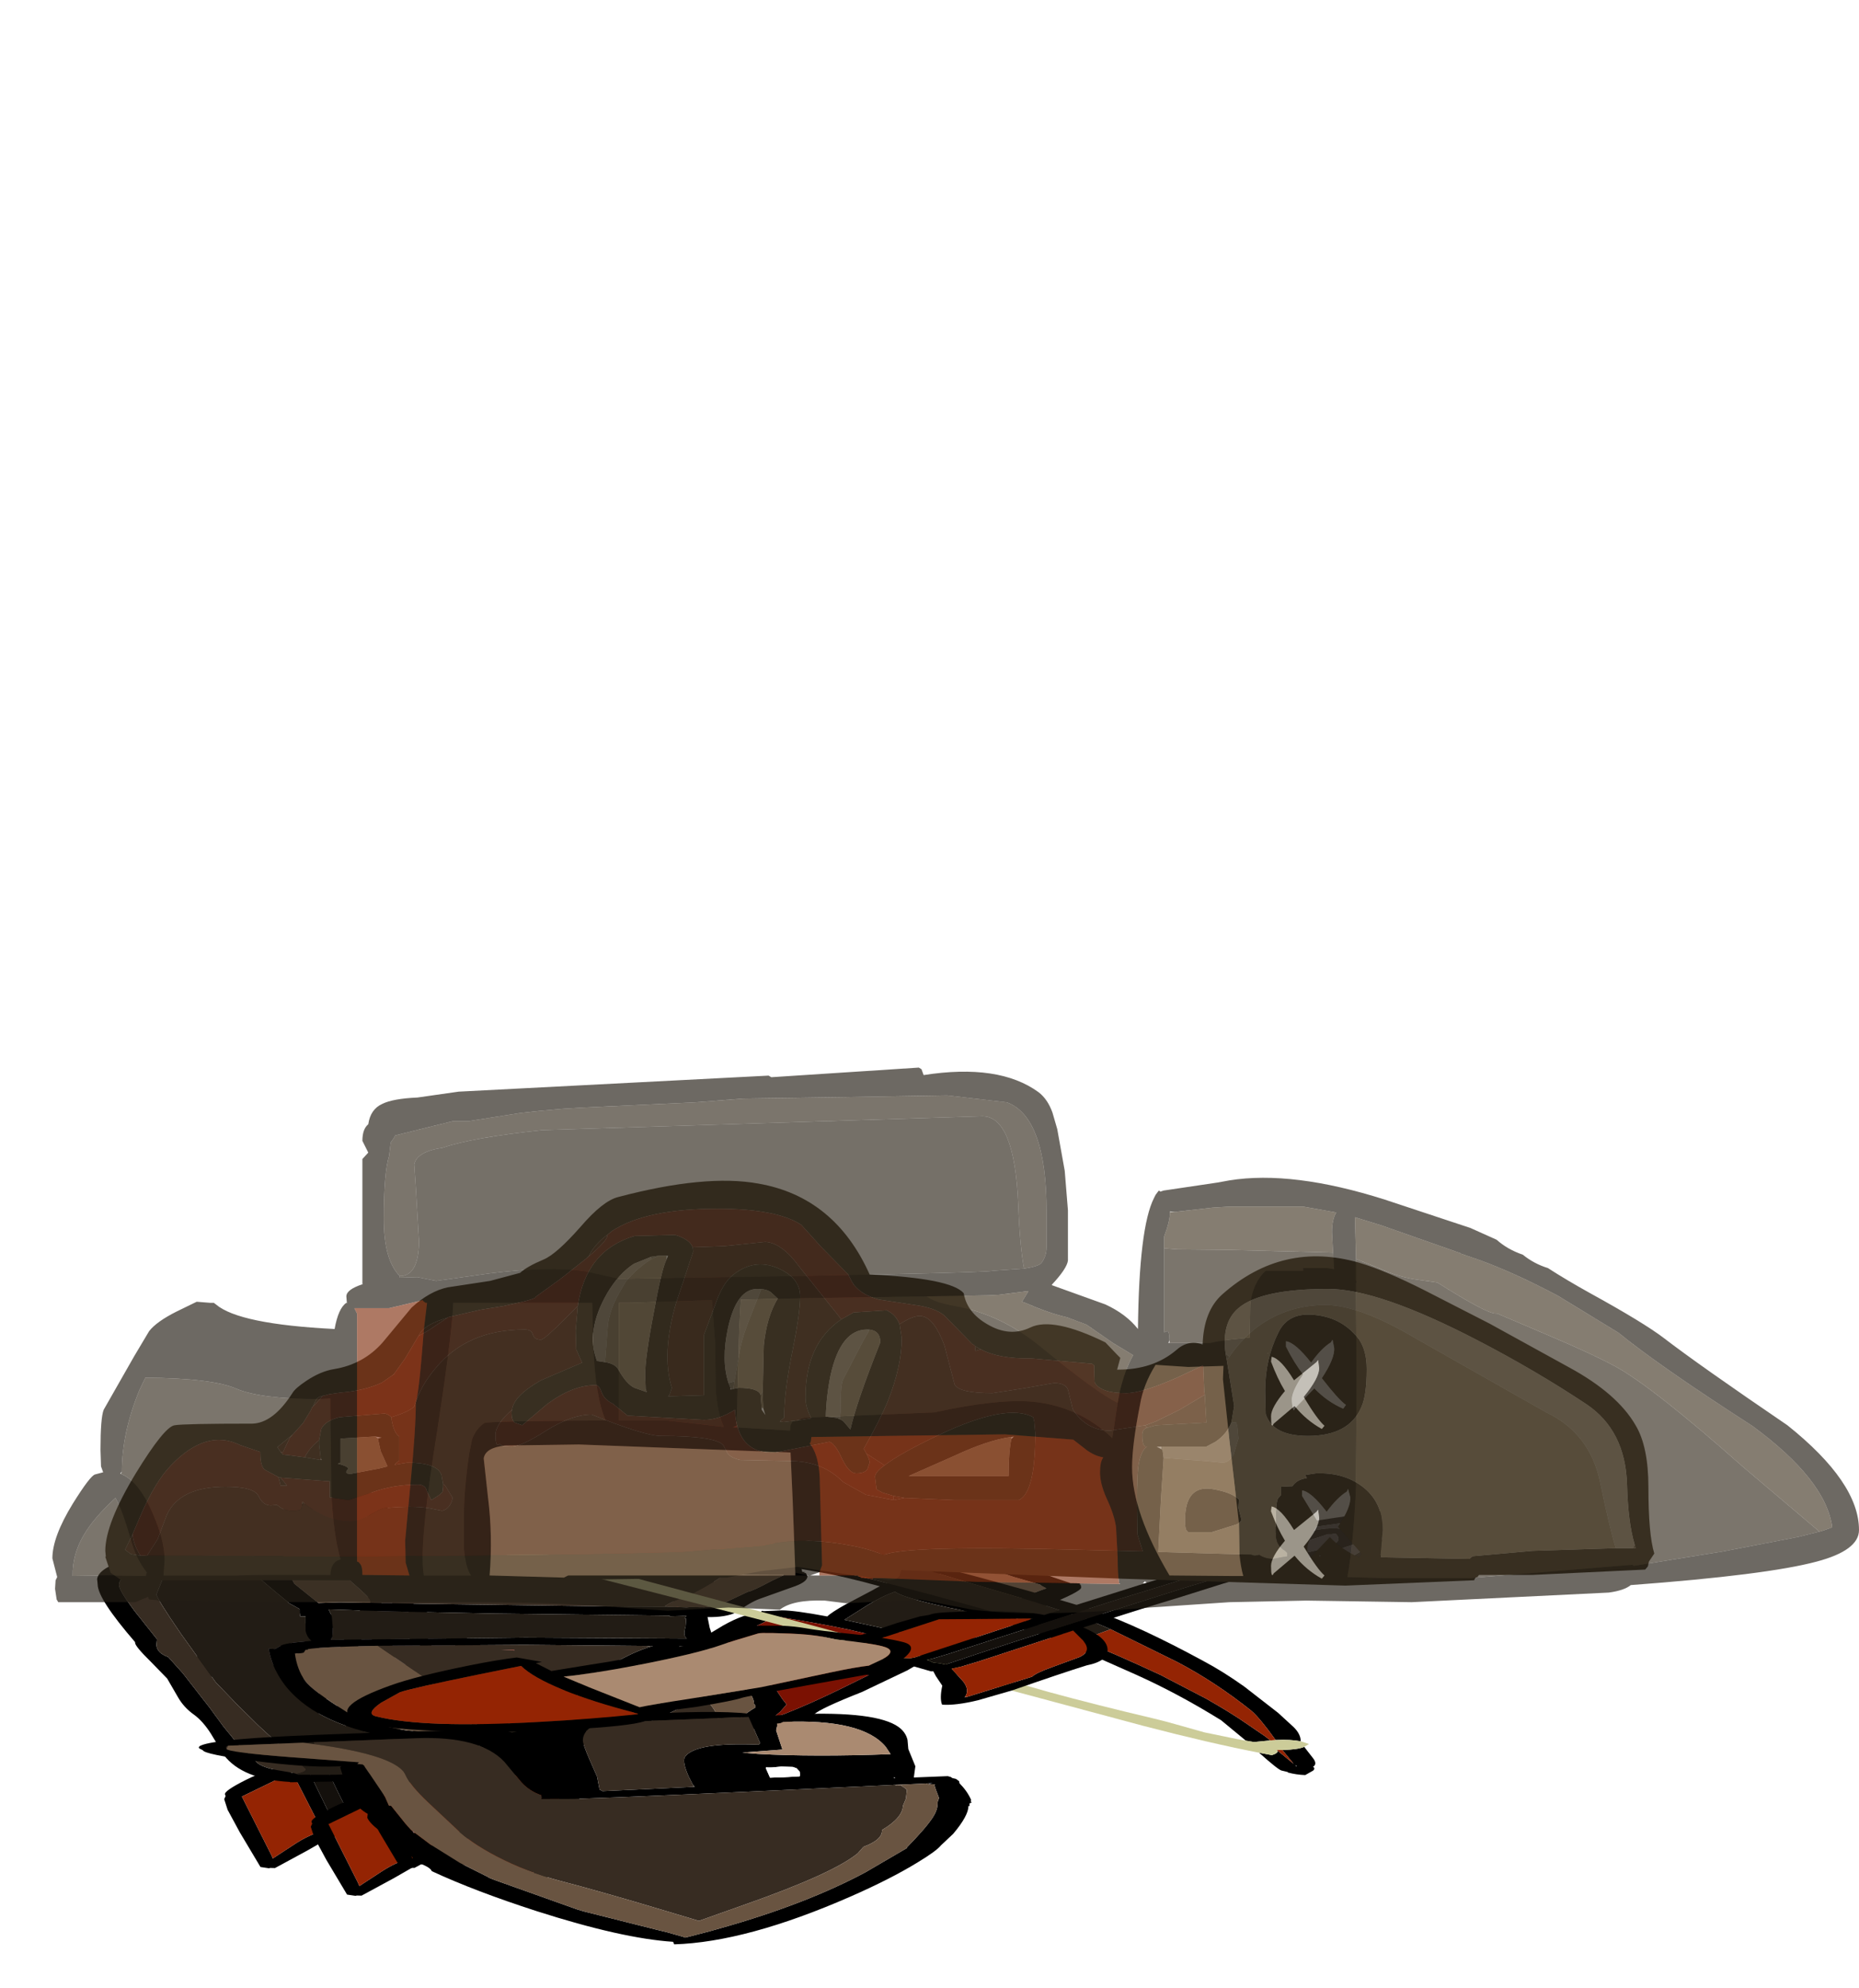 <?xml version="1.0" encoding="UTF-8" standalone="no"?>
<svg xmlns:ffdec="https://www.free-decompiler.com/flash" xmlns:xlink="http://www.w3.org/1999/xlink" ffdec:objectType="frame" height="185.9px" width="173.9px" xmlns="http://www.w3.org/2000/svg">
  <g transform="matrix(1.0, 0.0, 0.0, 1.0, 48.4, 144.85)">
    <filter id="filter0">
      <feOffset dx="3.536" dy="3.535" in="SourceGraphic" result="filterResult0"/>
      <feColorMatrix in="filterResult0" result="filterResult1" type="matrix" values="0 0 0 0 0.0,0 0 0 0 0.0,0 0 0 0 0.0,0 0 0 1 0"/>
      <feColorMatrix in="filterResult1" result="filterResult2" type="matrix" values="1 0 0 0 0,0 1 0 0 0,0 0 1 0 0,0 0 0 0.297 0"/>
    </filter>
    <use ffdec:characterId="345" filter="url(#filter0)" height="160.5" id="shadowMC" transform="matrix(1.0, 0.0, 0.0, -0.3, -48.4, 41.053)" width="169.0" xlink:href="#sprite0"/>
    <use ffdec:characterId="336" height="37.85" transform="matrix(1.0, 0.0, 0.0, 1.0, -38.55, -34.4)" width="144.9" xlink:href="#shape6"/>
    <use ffdec:characterId="337" height="51.05" transform="matrix(1.0, 0.0, 0.0, 1.0, -43.5, -45.0)" width="169.0" xlink:href="#shape7"/>
  </g>
  <defs>
    <g id="sprite0" transform="matrix(1.0, 0.0, 0.0, 1.0, 43.5, 144.85)">
      <use ffdec:characterId="201" height="34.0" transform="matrix(1.0, 0.0, 0.0, 1.0, -22.7, -28.1)" width="46.45" xlink:href="#shape0"/>
      <use ffdec:characterId="202" height="88.5" transform="matrix(-0.738, -0.096, 0.129, -0.99, -14.465, -21.102)" width="27.5" xlink:href="#shape1"/>
      <use ffdec:characterId="202" height="88.5" transform="matrix(-0.738, -0.096, 0.129, -0.99, -6.365, -29.702)" width="27.5" xlink:href="#shape1"/>
      <use ffdec:characterId="202" height="88.5" transform="matrix(-0.738, -0.096, 0.129, -0.99, -1.415, -21.052)" width="27.5" xlink:href="#shape1"/>
      <use ffdec:characterId="327" height="76.1" transform="matrix(1.0, 0.0, 0.0, 1.0, -37.95, -84.35)" width="92.05" xlink:href="#shape2"/>
      <use ffdec:characterId="328" height="71.65" transform="matrix(0.991, 0.131, -0.131, 0.991, -19.693, -139.6)" width="69.5" xlink:href="#shape3"/>
      <use ffdec:characterId="329" height="117.95" transform="matrix(0.672, 0.738, -0.738, 0.672, 74.726, -82.475)" width="25.6" xlink:href="#shape4"/>
      <use ffdec:characterId="202" height="88.5" transform="matrix(-0.585, 0.564, -0.626, -0.648, 96.722, -4.908)" width="27.5" xlink:href="#shape1"/>
      <use ffdec:characterId="298" height="51.75" transform="matrix(0.765, -0.642, 0.642, 0.765, -17.258, -62.203)" width="32.7" xlink:href="#shape5"/>
    </g>
    <g id="shape0" transform="matrix(1.0, 0.0, 0.0, 1.0, 29.45, 30.75)">
      <path d="M9.0 -1.05 L5.85 -1.1 4.45 -1.1 4.5 -15.45 11.75 -16.5 12.45 -16.6 12.5 -14.45 Q12.55 -13.2 12.95 -11.05 L13.5 -7.7 13.6 -5.2 Q11.5 -5.55 10.65 -4.2 L9.0 -1.4 9.0 -1.05 M-24.4 -1.9 Q-27.7 -5.3 -27.05 -9.25 L-26.75 -11.15 Q-23.95 -10.75 -18.35 -12.85 -13.25 -14.75 -12.4 -15.5 L-12.3 -15.4 -10.45 -13.35 Q-9.0 -11.9 -7.65 -11.35 L-9.6 -10.0 Q-10.1 -9.5 -11.9 -8.3 L-14.2 -6.7 Q-14.7 -6.2 -16.05 -5.45 -17.55 -4.75 -18.0 -4.3 L-18.55 -3.65 Q-19.8 -4.7 -21.7 -4.1 L-23.9 -2.7 -24.35 -1.95 -24.4 -1.9 M10.5 -1.05 L13.2 -2.85 14.0 -0.95 10.5 -1.05 M-24.15 -1.65 L-24.15 -1.85 -21.65 -1.55 -20.0 -1.9 Q-19.95 -1.05 -20.2 0.4 L-20.4 0.9 Q-23.2 -0.7 -24.15 -1.65" fill="#372c22" fill-rule="evenodd" stroke="none"/>
      <path d="M12.95 -26.5 Q12.9 -23.45 13.5 -20.7 13.9 -18.95 14.5 -17.65 14.4 -14.35 15.15 -10.65 16.0 -6.45 16.0 -4.15 L16.0 -2.5 16.2 -2.15 Q17.0 -0.8 17.0 0.1 L16.85 1.0 14.95 1.1 -1.0 1.75 Q-1.45 0.85 -2.25 0.25 L-2.1 0.1 -2.3 -0.65 -2.5 -2.2 Q-2.5 -7.45 -1.75 -12.35 L-2.0 -12.1 Q-3.15 -10.95 -10.25 -6.35 L-13.55 -3.65 Q-15.4 -2.4 -17.55 -2.05 -17.3 -0.3 -18.75 3.05 -19.45 3.55 -20.45 2.85 L-20.45 2.65 Q-22.7 1.9 -26.2 -0.7 -29.15 -3.65 -29.45 -8.95 -29.6 -12.5 -28.75 -14.35 L-28.7 -15.0 -28.6 -15.4 -28.85 -15.65 -28.6 -15.7 -28.15 -17.65 -26.9 -18.3 -26.3 -18.3 -24.75 -18.95 -22.7 -19.4 Q-19.2 -20.1 -17.0 -22.3 L-15.95 -22.65 Q-12.55 -25.45 -9.55 -26.65 -3.2 -29.1 1.3 -24.6 L1.55 -24.35 Q3.4 -28.25 5.9 -29.95 8.6 -31.75 10.8 -29.6 L12.95 -26.5 M9.0 -1.4 L10.65 -4.2 Q11.5 -5.55 13.6 -5.2 L13.5 -7.7 12.95 -11.05 Q12.55 -13.2 12.5 -14.45 L12.45 -16.6 11.75 -16.5 4.5 -15.45 4.45 -1.1 5.85 -1.1 9.0 -1.05 9.05 -1.05 9.35 -1.05 9.0 -1.4 M10.5 -1.05 L14.0 -0.95 13.2 -2.85 10.5 -1.05 M-12.4 -15.5 Q-13.25 -14.75 -18.35 -12.85 -23.95 -10.75 -26.75 -11.15 L-27.05 -9.25 Q-27.7 -5.3 -24.4 -1.9 L-24.15 -1.65 Q-23.2 -0.7 -20.4 0.9 -20.35 0.85 -20.25 0.95 L-20.2 0.4 Q-19.95 -1.05 -20.0 -1.9 L-21.65 -1.55 -24.15 -1.85 Q-24.25 -1.85 -24.35 -1.95 L-23.9 -2.7 -21.7 -4.1 Q-19.8 -4.7 -18.55 -3.65 L-18.0 -4.3 Q-17.55 -4.75 -16.05 -5.45 -14.7 -6.2 -14.2 -6.7 L-11.9 -8.3 Q-10.1 -9.5 -9.6 -10.0 L-7.65 -11.35 Q-9.0 -11.9 -10.45 -13.35 L-12.3 -15.4 -12.35 -15.55 -12.4 -15.5" fill="#000000" fill-rule="evenodd" stroke="none"/>
      <path d="M9.0 -1.05 L9.0 -1.4 9.05 -1.05 9.0 -1.05" fill="#5b6171" fill-rule="evenodd" stroke="none"/>
    </g>
    <g id="shape1" transform="matrix(1.0, 0.0, 0.0, 1.0, 13.75, 44.25)">
      <path d="M-3.2 -19.55 L-3.2 -19.6 -3.25 -23.1 -3.1 -26.95 Q-2.6 -29.85 -0.75 -30.25 3.5 -30.5 3.95 -27.2 L4.25 -22.2 4.25 -19.0 7.75 -18.45 Q7.25 -22.15 4.7 -28.55 L0.3 -39.25 Q-2.05 -35.85 -4.35 -29.4 L-7.7 -19.0 -4.25 -19.25 -3.2 -19.15 -3.15 -19.15 -3.2 -19.55 M1.45 -27.75 L1.25 -28.2 Q-1.95 -26.7 -1.7 -23.4 L-1.25 -20.45 -1.1 -18.75 2.45 -18.75 2.55 -18.85 1.95 -21.9 Q1.55 -24.75 1.75 -27.5 L1.45 -27.75 M5.45 -32.3 Q10.25 -20.5 10.25 -17.85 L10.0 -16.25 Q9.65 -15.75 8.5 -15.75 6.95 -15.75 5.35 -16.75 L4.25 -17.4 4.25 -17.25 3.6 -16.9 3.85 -13.65 3.75 -7.75 3.8 -1.2 3.75 3.5 3.7 13.05 Q6.45 13.4 9.8 16.55 13.25 19.8 13.25 20.9 L13.25 21.35 13.6 22.3 13.75 25.65 13.45 32.75 12.75 43.75 11.75 44.25 11.6 44.15 11.0 44.25 6.05 39.25 2.1 35.05 1.75 35.25 -1.95 35.25 -2.1 35.1 -2.1 35.05 -3.65 36.1 -6.7 38.0 Q-9.9 41.4 -11.75 42.75 -13.15 42.0 -13.55 39.05 L-13.75 34.15 Q-13.25 26.3 -13.25 22.55 -13.9 19.85 -10.6 16.95 -7.4 14.1 -2.85 13.35 L-2.75 4.75 -2.8 -1.45 -2.75 -7.7 -2.9 -13.9 -2.7 -16.75 -2.95 -16.75 -3.1 -16.9 -3.25 -17.55 -5.05 -17.1 -7.0 -16.75 Q-9.3 -16.75 -9.75 -17.85 L-9.75 -19.15 Q-9.75 -22.95 -4.9 -33.75 -1.05 -42.3 0.25 -44.25 1.15 -42.8 5.45 -32.3 M1.85 -16.75 L-0.85 -16.75 -0.65 -13.65 -0.75 -7.75 Q-0.65 -5.45 -0.7 -1.2 L-0.75 3.5 -0.85 15.2 Q-1.0 26.05 -1.35 32.5 L-0.55 32.6 0.2 32.9 0.9 32.75 1.45 32.7 1.3 31.9 1.25 29.4 1.75 4.75 1.7 -1.45 Q1.65 -5.2 1.75 -7.7 L1.6 -13.9 Q1.6 -15.55 1.85 -16.75 M3.85 14.9 L3.65 14.75 3.65 15.2 3.1 32.95 3.25 33.5 Q5.0 34.45 7.05 36.85 L10.75 41.25 10.75 40.15 11.25 21.8 11.25 21.7 8.35 19.05 3.85 14.9 M-11.6 39.2 Q-10.2 37.15 -7.4 35.5 L-2.95 33.1 -3.2 31.9 -3.25 29.4 -2.85 14.85 -5.8 16.35 Q-9.95 18.45 -10.45 21.05 L-10.85 25.4 Q-11.05 28.05 -11.75 29.3 L-11.75 39.05 -11.7 39.3 -11.6 39.2" fill="#000000" fill-rule="evenodd" stroke="none"/>
      <path d="M-3.2 -19.15 L-4.25 -19.25 -7.7 -19.0 -4.35 -29.4 Q-2.05 -35.85 0.3 -39.25 L4.7 -28.55 Q7.25 -22.15 7.75 -18.45 L4.25 -19.0 4.25 -22.2 3.95 -27.2 Q3.5 -30.5 -0.75 -30.25 -2.6 -29.85 -3.1 -26.95 L-3.25 -23.1 -3.2 -19.6 -3.2 -19.55 -3.2 -19.15 M1.45 -27.75 L1.75 -27.5 Q1.55 -24.75 1.95 -21.9 L2.55 -18.85 2.45 -18.75 -1.1 -18.75 -1.25 -20.45 -1.7 -23.4 Q-1.95 -26.7 1.25 -28.2 L1.45 -27.75" fill="#60606c" fill-rule="evenodd" stroke="none"/>
      <path d="M1.85 -16.75 Q1.6 -15.55 1.6 -13.9 L1.75 -7.7 Q1.65 -5.2 1.7 -1.45 L1.75 4.75 1.25 29.4 1.3 31.9 1.45 32.7 0.9 32.75 0.2 32.9 -0.55 32.6 -1.35 32.5 Q-1.0 26.05 -0.85 15.2 L-0.75 3.5 -0.7 -1.2 Q-0.65 -5.45 -0.75 -7.75 L-0.65 -13.65 -0.85 -16.75 1.85 -16.75" fill="#14100c" fill-rule="evenodd" stroke="none"/>
      <path d="M3.65 15.2 L3.85 14.9 8.35 19.05 11.25 21.7 11.25 21.8 10.75 40.15 10.75 41.25 7.05 36.85 Q5.0 34.45 3.25 33.5 L3.1 32.95 3.65 15.2 M-11.75 39.05 L-11.75 29.3 Q-11.05 28.05 -10.85 25.4 L-10.45 21.05 Q-9.95 18.45 -5.8 16.35 L-2.85 14.85 -3.25 29.4 -3.2 31.9 -2.95 33.1 -7.4 35.5 Q-10.2 37.15 -11.6 39.2 L-11.75 39.05" fill="#942403" fill-rule="evenodd" stroke="none"/>
    </g>
    <g id="shape2" transform="matrix(1.0, 0.0, 0.0, 1.0, 46.0, 38.05)">
      <path d="M2.45 -26.0 L6.45 -25.95 7.35 -25.75 9.85 -24.45 15.25 -21.35 Q16.2 -21.75 17.85 -20.4 L21.05 -16.95 Q21.6 -15.1 25.55 -9.9 L29.8 -3.15 32.75 2.6 33.4 3.2 33.75 3.25 Q34.0 3.35 34.05 3.95 L35.7 6.3 39.05 12.05 42.7 16.9 Q46.05 21.4 46.05 22.65 46.05 23.8 45.85 23.65 46.25 24.05 45.05 24.05 L43.45 25.85 42.35 27.3 Q39.35 31.05 36.55 31.05 L36.35 31.05 34.8 31.55 34.65 31.5 34.05 31.55 33.7 31.4 Q32.75 30.7 30.3 27.5 27.4 23.6 26.55 21.85 L24.05 17.45 Q22.7 14.95 22.3 13.65 19.25 15.55 18.05 15.55 L16.35 15.3 Q16.15 15.6 16.1 15.0 14.5 14.5 12.55 10.8 L11.45 8.6 11.3 10.15 11.1 13.45 Q12.75 13.35 13.75 14.85 15.15 18.15 15.95 19.1 L19.35 23.15 Q20.45 24.55 20.45 26.2 L20.3 27.15 20.1 27.3 20.25 27.45 19.95 27.55 19.95 27.65 19.9 28.5 19.7 28.85 Q20.55 30.95 21.55 35.45 L21.55 36.2 21.35 36.6 21.4 36.85 20.55 37.05 20.4 37.25 Q20.2 37.25 20.1 37.55 L-7.2 38.05 -19.7 37.85 -31.45 37.35 -31.45 35.45 -31.45 34.55 -32.2 34.55 Q-42.0 34.55 -44.95 29.1 -45.9 27.4 -46.0 25.35 L-45.95 23.65 Q-45.95 19.15 -42.45 5.65 L-42.45 5.45 Q-42.45 4.35 -41.0 -0.4 L-39.45 -5.7 -38.45 -11.45 Q-37.9 -14.7 -36.95 -16.95 -36.1 -19.0 -35.35 -22.95 L-34.15 -29.55 Q-32.4 -37.15 -27.95 -37.95 L-27.95 -38.05 -18.85 -37.55 Q-6.95 -36.45 -6.95 -32.15 L-7.35 -29.5 -7.85 -26.9 -6.45 -26.95 -6.35 -27.2 -4.35 -27.0 -3.95 -26.95 -4.0 -26.9 2.45 -26.0 M13.45 -5.4 Q15.45 -10.1 15.45 -13.6 L15.5 -13.75 15.55 -14.05 15.6 -14.7 Q15.25 -15.35 14.85 -16.3 L14.35 -17.5 13.35 -20.0 13.15 -20.2 13.0 -20.35 12.9 -20.4 12.0 -21.0 11.65 -21.2 11.3 -21.4 10.55 -21.75 10.3 -21.9 9.7 -22.15 9.0 -22.4 8.35 -22.65 7.7 -22.85 7.6 -22.85 7.5 -22.9 7.1 -23.0 6.65 -23.1 6.15 -23.25 Q5.85 -22.95 5.2 -22.95 L5.15 -22.95 5.35 -22.3 4.05 -22.45 3.1 -22.35 3.0 -23.1 1.75 -23.25 2.9 -22.25 Q5.85 -19.5 8.65 -14.65 L10.6 -11.0 13.2 -5.3 13.3 -5.05 13.45 -5.4 M18.4 -16.6 L17.2 -18.05 17.9 -16.05 18.5 -13.8 18.1 -12.1 17.55 -9.35 17.1 -7.7 16.6 -7.5 15.45 -4.15 15.25 -3.55 15.3 -3.5 Q14.3 -1.7 14.1 0.35 L13.95 1.25 14.05 2.05 13.75 3.55 13.3 5.05 12.45 6.0 13.25 6.9 14.55 9.05 16.05 11.25 17.5 13.65 19.4 12.6 Q23.35 10.4 25.6 8.55 L29.65 5.65 31.85 4.1 Q29.3 0.6 23.7 -8.7 20.8 -13.45 18.4 -16.6 M8.65 4.3 L11.1 4.05 11.55 3.3 11.55 3.15 Q11.4 2.5 11.55 2.1 L11.85 1.5 12.0 -0.2 12.25 -1.6 Q11.2 -2.8 9.85 -6.15 L9.35 -7.4 7.05 -12.9 1.65 -20.05 Q-1.9 -24.35 -3.65 -23.45 L-3.8 -23.7 -3.85 -23.85 -6.8 -24.15 -7.15 -24.2 -7.3 -24.2 -8.45 -24.2 -10.05 -24.1 -11.75 -23.95 -12.35 -23.9 -11.95 -23.7 -11.9 -23.7 Q-9.6 -22.55 -6.85 -19.0 L-1.2 -11.15 3.35 -3.5 Q5.1 -0.45 6.8 1.75 L8.55 3.85 8.45 4.3 8.65 4.3 M42.8 22.4 Q41.0 20.4 38.3 15.85 L36.55 17.05 34.1 19.3 32.0 21.0 29.7 22.9 34.65 29.45 35.8 28.55 36.05 28.55 37.2 28.25 37.25 28.25 37.35 28.3 37.95 27.95 39.8 25.9 42.2 23.6 42.4 23.1 42.8 22.4 M25.3 15.55 Q26.85 18.95 28.05 20.6 L28.65 21.4 Q29.05 19.95 32.45 17.3 35.3 15.05 37.4 14.4 L37.05 13.75 32.85 5.75 27.1 10.3 23.9 12.6 25.3 15.55 M5.4 4.45 L6.0 4.45 5.8 4.25 Q4.35 2.85 2.4 -0.8 L-2.2 -9.4 Q-7.3 -16.45 -11.1 -20.65 L-13.45 -23.15 -13.45 -23.25 -13.45 -23.65 -13.75 -23.55 -14.6 -23.05 -14.85 -22.8 Q-15.75 -22.1 -16.9 -21.95 L-16.95 -21.95 Q-20.95 -19.75 -22.65 -16.15 -25.95 -9.3 -26.55 -6.4 -27.3 -2.9 -27.5 2.1 -26.65 2.15 -26.65 2.5 L-26.5 3.25 -26.3 3.45 Q-25.15 4.15 -19.75 4.5 L-6.05 4.8 5.4 4.45 M9.0 7.35 L9.15 6.75 -5.95 7.05 -24.15 6.35 -24.0 7.2 -23.95 9.8 -24.05 13.75 -24.35 15.85 -18.4 15.2 -9.05 14.55 7.55 13.9 7.55 13.7 8.7 13.8 9.15 13.8 9.1 13.75 8.95 13.0 9.1 13.0 9.05 10.55 Q8.85 8.45 9.0 7.35 M7.55 16.6 L7.0 16.6 6.3 16.65 4.7 16.7 3.75 16.7 -15.9 17.6 -18.9 17.8 -19.4 17.8 -20.45 17.9 -20.75 17.9 -23.3 18.05 -25.3 17.85 -26.15 20.1 -27.55 23.85 -28.1 27.25 -28.65 28.5 -26.75 28.45 -23.65 28.4 -23.5 28.4 -23.45 28.4 -22.45 28.4 -21.45 28.35 -20.15 28.3 7.6 26.85 8.45 26.8 9.55 26.65 10.05 26.65 11.8 26.6 12.7 26.6 14.05 26.6 16.95 26.55 17.05 26.55 17.8 26.55 18.25 26.55 17.1 24.75 Q15.35 21.6 14.85 21.3 L12.85 18.15 Q11.95 16.75 10.8 16.5 L9.45 16.55 9.15 16.45 8.45 16.55 8.15 16.55 7.55 16.6 M13.95 35.65 L16.55 35.55 19.35 35.55 18.55 33.3 Q17.55 30.05 17.55 29.4 L17.6 28.85 13.45 28.8 12.5 28.85 9.1 29.1 7.9 29.2 6.75 29.25 -9.55 30.05 -23.4 30.05 -28.45 30.05 -28.45 30.55 -28.45 30.85 -28.45 31.05 -28.45 31.1 Q-28.6 32.8 -29.45 35.85 L-23.5 35.85 13.95 35.65 M-26.5 13.65 L-26.5 9.25 Q-26.4 7.3 -25.95 6.05 L-27.45 5.55 Q-28.5 5.1 -28.75 4.65 L-29.35 3.5 -29.95 3.6 Q-29.5 -5.15 -27.35 -11.65 -23.8 -22.5 -15.95 -25.15 L-15.7 -25.3 -15.3 -25.45 Q-13.1 -26.45 -9.9 -26.75 L-9.95 -27.65 -9.45 -29.85 Q-8.95 -31.45 -8.95 -32.1 -8.95 -33.6 -11.55 -34.2 L-23.65 -35.7 -27.2 -35.7 -27.65 -35.15 -27.8 -35.05 -27.95 -34.95 -28.75 -34.5 Q-30.7 -33.5 -31.2 -31.4 -31.45 -30.2 -32.05 -28.5 L-32.95 -25.7 -34.2 -20.6 -35.45 -14.9 -38.0 -4.0 -39.35 1.0 Q-40.45 2.3 -40.45 4.9 L-40.4 6.55 -40.95 8.85 -42.5 15.35 Q-43.9 21.55 -43.95 23.35 L-43.95 23.45 -43.95 23.6 -43.95 23.7 Q-43.85 26.65 -41.8 29.25 -38.45 33.45 -31.35 32.5 L-31.3 32.15 -30.95 31.0 -30.95 30.95 -30.9 30.5 -30.7 30.1 -30.4 30.1 -30.35 30.05 -30.65 30.05 -30.7 30.0 -31.25 29.8 Q-31.55 29.6 -31.55 28.8 -31.55 27.5 -30.75 25.35 L-29.4 21.55 -28.0 17.7 -27.05 15.95 -27.05 14.7 -27.0 13.65 -26.9 13.65 -26.5 13.7 -26.5 13.65" fill="#000000" fill-rule="evenodd" stroke="none"/>
      <path d="M-11.9 -23.7 L-11.95 -23.7 -11.75 -23.95 -11.9 -23.7 M-26.5 13.65 L-26.5 13.7 -26.9 13.65 -26.5 13.65 M-27.65 -35.15 L-27.2 -35.7 -27.35 -35.45 -27.65 -35.15" fill="#14100c" fill-rule="evenodd" stroke="none"/>
      <path d="M2.9 -22.25 L1.75 -23.25 3.0 -23.1 3.1 -22.35 2.9 -22.25 M-6.8 -24.15 L-3.85 -23.85 -3.8 -23.7 -3.65 -23.45 Q-1.9 -24.35 1.65 -20.05 L7.05 -12.9 9.35 -7.4 9.85 -6.15 Q11.2 -2.8 12.25 -1.6 L12.0 -0.2 11.85 1.5 11.55 2.1 Q11.4 2.5 11.55 3.15 L11.55 3.3 11.1 4.05 8.65 4.3 8.55 3.85 6.8 1.75 Q5.1 -0.45 3.35 -3.5 L-1.2 -11.15 -6.85 -19.0 Q-9.6 -22.55 -11.9 -23.7 L-11.75 -23.95 -11.95 -23.7 -12.35 -23.9 -11.75 -23.95 -10.05 -24.1 -8.45 -24.2 -7.3 -24.2 -7.15 -24.2 -6.95 -24.15 -6.8 -24.15 M25.3 15.55 L23.9 12.6 27.1 10.3 32.85 5.75 37.05 13.75 37.4 14.4 Q35.3 15.05 32.45 17.3 29.05 19.95 28.65 21.4 L28.05 20.6 Q26.85 18.95 25.3 15.55 M5.4 4.45 L5.8 4.25 6.0 4.45 5.4 4.45 M9.0 7.35 Q8.85 8.45 9.05 10.55 L9.1 13.0 8.95 13.0 9.1 13.75 9.15 13.8 8.7 13.8 7.55 13.7 7.55 13.9 -9.05 14.55 -18.4 15.2 -24.35 15.85 -24.05 13.75 -23.95 9.8 -24.0 7.2 -24.15 6.35 -5.95 7.05 9.15 6.75 9.0 7.35 M-27.2 -35.7 L-23.65 -35.7 -11.55 -34.2 Q-8.95 -33.6 -8.95 -32.1 -8.95 -31.45 -9.45 -29.85 L-9.95 -27.65 -9.9 -26.75 Q-13.1 -26.45 -15.3 -25.45 L-15.7 -25.3 -15.95 -25.15 Q-23.8 -22.5 -27.35 -11.65 -29.5 -5.15 -29.95 3.6 L-29.35 3.5 -28.75 4.65 Q-28.5 5.1 -27.45 5.55 L-25.95 6.05 Q-26.4 7.3 -26.5 9.25 L-26.5 13.65 -26.9 13.65 -27.0 13.65 -27.05 14.7 -27.05 15.95 -28.0 17.7 -29.4 21.55 -30.75 25.35 Q-31.55 27.5 -31.55 28.8 -31.55 29.6 -31.25 29.8 L-30.7 30.0 -30.65 30.05 -30.35 30.05 -30.4 30.1 -30.7 30.1 -30.9 30.5 -30.95 30.95 -30.95 31.0 Q-35.05 30.65 -35.95 29.95 -37.05 29.05 -39.45 28.8 L-40.45 20.55 Q-40.45 19.35 -38.15 8.2 L-34.9 -6.9 -32.95 -13.65 -30.9 -20.4 -28.35 -28.2 -26.45 -33.95 Q-26.45 -34.8 -27.35 -35.45 L-27.2 -35.7 M-13.75 -23.55 L-13.45 -23.65 -13.45 -23.25 -13.75 -23.55" fill="#221c15" fill-rule="evenodd" stroke="none"/>
      <path d="M12.0 -21.0 L12.05 -18.4 Q12.05 -15.8 10.6 -11.0 L8.65 -14.65 Q5.85 -19.5 2.9 -22.25 L3.1 -22.35 4.05 -22.45 5.35 -22.3 5.15 -22.95 5.2 -22.95 Q5.85 -22.95 6.15 -23.25 L6.65 -23.1 7.1 -23.0 7.5 -22.9 7.6 -22.85 7.7 -22.85 8.35 -22.65 9.0 -22.4 9.7 -22.15 10.3 -21.9 10.55 -21.75 11.3 -21.4 11.65 -21.2 12.0 -21.0 M13.2 -5.3 L13.45 -5.4 13.3 -5.05 13.2 -5.3 M8.65 4.3 L8.45 4.3 8.55 3.85 8.65 4.3 M5.8 4.25 L5.4 4.45 -6.05 4.8 -19.75 4.5 -14.9 -6.5 Q-10.95 -15.5 -10.95 -18.1 -10.95 -20.1 -11.1 -20.65 -7.3 -16.45 -2.2 -9.4 L2.4 -0.8 Q4.35 2.85 5.8 4.25 M7.55 16.6 L7.1 16.9 Q7.75 18.3 8.85 19.55 9.65 20.45 11.55 24.2 L12.7 26.6 11.8 26.6 10.05 26.65 9.55 26.65 8.45 26.8 7.6 26.85 -20.15 28.3 -21.45 28.35 -22.45 28.4 -23.45 28.4 -22.15 24.25 Q-20.4 19.25 -20.45 18.55 L-20.45 17.9 -19.4 17.8 -18.9 17.8 -15.9 17.6 3.75 16.7 4.7 16.7 6.3 16.65 7.0 16.6 7.55 16.6 M-30.95 31.0 L-31.3 32.15 -31.35 32.5 Q-38.45 33.45 -41.8 29.25 -43.85 26.65 -43.95 23.7 L-43.95 23.6 -43.95 23.45 -43.95 23.35 Q-43.9 21.55 -42.5 15.35 L-40.95 8.85 -40.4 6.55 -40.45 4.9 Q-40.45 2.3 -39.35 1.0 L-38.0 -4.0 -35.45 -14.9 -34.2 -20.6 -32.95 -25.7 -32.05 -28.5 Q-31.45 -30.2 -31.2 -31.4 -30.7 -33.5 -28.75 -34.5 L-27.95 -34.95 -27.8 -35.05 -27.65 -35.15 -27.35 -35.45 Q-26.45 -34.8 -26.45 -33.95 L-28.35 -28.2 -30.9 -20.4 -32.95 -13.65 -34.9 -6.9 -38.15 8.2 Q-40.45 19.35 -40.45 20.55 L-39.45 28.8 Q-37.05 29.05 -35.95 29.95 -35.05 30.65 -30.95 31.0 M-6.95 3.05 L-8.2 3.3 -7.0 3.2 -6.95 3.05" fill="#372c22" fill-rule="evenodd" stroke="none"/>
      <path d="M42.8 22.4 L42.4 23.1 42.2 23.6 39.8 25.9 37.95 27.95 37.35 28.3 37.25 28.25 37.2 28.25 36.05 28.55 35.8 28.55 34.65 29.45 29.7 22.9 32.0 21.0 34.1 19.3 36.55 17.05 38.3 15.85 Q41.0 20.4 42.8 22.4" fill="#aa8a71" fill-rule="evenodd" stroke="none"/>
      <path d="M12.0 -21.0 L12.9 -20.4 13.0 -20.35 13.15 -20.2 13.35 -20.0 14.35 -17.5 14.85 -16.3 Q15.25 -15.35 15.6 -14.7 L15.55 -14.05 15.5 -13.75 15.45 -13.6 Q15.45 -10.1 13.45 -5.4 L13.2 -5.3 10.6 -11.0 Q12.05 -15.8 12.05 -18.4 L12.0 -21.0 M-11.1 -20.65 Q-10.95 -20.1 -10.95 -18.1 -10.95 -15.5 -14.9 -6.5 L-19.75 4.5 Q-25.15 4.15 -26.3 3.45 L-26.3 3.25 -26.5 3.25 -26.65 2.5 Q-26.65 2.15 -27.5 2.1 -27.3 -2.9 -26.55 -6.4 -25.95 -9.3 -22.65 -16.15 -20.95 -19.75 -16.95 -21.95 L-16.9 -21.95 Q-15.75 -22.1 -14.85 -22.8 L-14.6 -23.05 -13.75 -23.55 -13.45 -23.25 -13.45 -23.15 -11.1 -20.65 M12.7 26.6 L11.55 24.2 Q9.65 20.45 8.85 19.55 7.75 18.3 7.1 16.9 L7.55 16.6 8.15 16.55 8.25 16.65 8.45 16.55 9.15 16.45 9.45 16.55 10.8 16.5 Q11.95 16.75 12.85 18.15 L14.85 21.3 Q15.35 21.6 17.1 24.75 L18.25 26.55 17.8 26.55 17.05 26.55 16.95 26.55 14.05 26.6 12.7 26.6 M-20.45 17.9 L-20.45 18.55 Q-20.4 19.25 -22.15 24.25 L-23.45 28.4 -23.5 28.4 -23.65 28.4 -26.75 28.45 -28.65 28.5 -28.1 27.25 -27.55 23.85 -26.15 20.1 -25.3 17.85 -23.3 18.05 -20.75 17.9 -20.45 17.9" fill="#695441" fill-rule="evenodd" stroke="none"/>
      <path d="M18.4 -16.6 Q20.8 -13.45 23.7 -8.7 29.3 0.6 31.85 4.1 L29.65 5.65 25.6 8.55 Q23.35 10.4 19.4 12.6 L17.5 13.65 16.05 11.25 14.55 9.05 13.25 6.9 12.45 6.0 13.3 5.05 13.75 3.55 14.05 2.05 13.95 1.25 14.1 0.35 Q14.3 -1.7 15.3 -3.5 L15.25 -3.55 15.45 -4.15 16.6 -7.5 17.1 -7.7 17.55 -9.35 18.1 -12.1 18.5 -13.8 17.9 -16.05 17.2 -18.05 18.4 -16.6 M-7.15 -24.2 L-6.8 -24.15 -6.95 -24.15 -7.15 -24.2 M12.5 28.85 L13.1 28.85 13.15 29.1 Q13.8 31.7 14.05 34.4 L13.95 35.65 -23.5 35.85 -23.55 35.4 -23.45 32.3 -23.4 30.05 -9.55 30.05 6.75 29.25 7.9 29.2 9.1 29.1 12.5 28.85 M-6.95 3.05 L-7.0 3.2 -8.2 3.3 -6.95 3.05" fill="#7b1102" fill-rule="evenodd" stroke="none"/>
      <path d="M8.45 16.55 L8.25 16.65 8.15 16.55 8.45 16.55 M12.5 28.85 L13.45 28.8 17.6 28.85 17.55 29.4 Q17.55 30.05 18.55 33.3 L19.35 35.55 16.55 35.55 13.95 35.65 14.05 34.4 Q13.8 31.7 13.15 29.1 L13.1 28.85 12.5 28.85 M-23.5 35.85 L-29.45 35.85 Q-28.6 32.8 -28.45 31.1 L-28.45 31.05 -28.45 30.85 -28.45 30.55 -28.45 30.05 -23.4 30.05 -23.45 32.3 -23.55 35.4 -23.5 35.85" fill="#942403" fill-rule="evenodd" stroke="none"/>
    </g>
    <g id="shape3" transform="matrix(1.0, 0.0, 0.0, 1.0, 34.35, 43.55)">
      <path d="M31.85 2.8 L32.0 2.8 Q32.6 2.8 32.35 2.5 L32.3 1.15 32.25 -1.55 31.95 -2.8 Q31.7 -5.05 30.85 -7.55 29.85 -10.55 27.2 -16.55 L27.25 -16.6 22.4 -23.6 Q15.6 -32.7 6.7 -39.1 L5.45 -40.0 4.15 -40.85 3.4 -41.35 3.0 -41.6 2.95 -41.55 2.9 -41.5 2.85 -41.35 1.55 -39.75 0.65 -38.8 -5.3 -32.3 -5.85 -31.6 -12.3 -21.5 -12.7 -20.8 -12.75 -20.7 -12.75 -20.6 -12.8 -20.6 -12.8 -20.5 -14.85 -15.75 -16.85 -9.65 -17.8 -5.9 -17.85 -5.9 -17.9 -5.9 -17.95 -5.4 -18.05 -4.85 -18.3 -2.95 -18.9 2.75 -19.1 2.85 -19.1 4.85 -19.1 4.9 -19.1 5.0 -19.1 5.05 -19.1 5.15 -19.1 5.3 -19.1 5.35 -19.1 5.55 -19.2 7.2 -19.55 12.35 -19.6 13.05 -19.75 15.1 -19.75 15.45 -19.8 15.65 -19.85 15.9 -20.35 16.1 -20.3 16.15 -20.1 16.6 -26.05 18.95 Q-31.85 21.3 -31.85 22.35 L-31.85 22.45 -31.8 23.0 -31.7 23.15 -31.6 23.25 -31.6 23.35 -24.5 23.35 -23.5 23.35 -13.8 23.35 Q-7.8 23.3 -6.6 15.0 L-5.85 8.4 Q-5.45 5.55 -4.55 4.2 L-4.6 3.5 -4.7 3.0 -1.65 2.65 Q4.4 2.45 28.55 3.05 L28.6 3.1 28.65 3.05 29.8 3.05 31.65 3.1 31.85 3.1 32.25 3.1 31.95 2.95 31.85 2.8 M1.7 -43.55 Q8.5 -43.75 20.0 -30.95 24.4 -26.05 27.6 -21.25 29.85 -17.9 30.5 -16.2 L32.1 -12.8 Q34.25 -7.4 34.65 -4.4 L34.75 -4.4 34.85 -3.6 35.0 -3.45 35.1 -3.3 35.05 -3.0 35.15 -2.5 Q35.15 0.25 34.75 2.75 L34.8 3.4 34.6 4.15 34.3 4.45 34.2 4.8 33.95 5.1 30.75 5.1 31.35 8.55 31.4 13.95 31.7 16.8 Q31.85 19.2 31.4 20.9 30.0 26.1 22.4 26.1 L19.35 25.9 Q17.35 28.1 10.65 28.1 1.25 28.1 -0.1 25.85 L-0.4 25.1 -0.6 25.1 Q-2.95 25.1 -4.7 23.9 L-5.15 24.5 Q-7.25 25.6 -23.1 25.6 -31.8 25.6 -33.8 24.0 -34.45 23.5 -34.35 22.85 L-34.1 22.25 Q-34.1 20.95 -29.8 18.35 -25.25 15.6 -22.35 15.6 L-21.9 15.6 -22.05 15.3 -22.1 14.1 Q-22.35 8.25 -22.2 5.25 -22.05 2.25 -21.4 0.55 L-21.6 -0.65 Q-21.6 -3.2 -20.3 -7.1 L-20.3 -9.75 -19.8 -10.8 Q-19.0 -12.75 -18.85 -15.0 -17.8 -16.6 -17.8 -17.85 L-17.8 -17.95 Q-14.6 -24.7 -9.7 -31.6 -2.9 -41.1 1.7 -42.75 L1.7 -43.55 M29.0 5.1 L28.9 5.1 28.9 5.5 29.0 5.1 M18.0 9.95 L18.9 10.1 19.95 9.85 20.25 9.4 20.4 8.35 20.3 7.25 20.2 6.85 18.25 6.75 17.85 6.8 17.4 6.75 17.4 6.85 17.4 9.85 17.45 10.1 18.0 9.95 M20.9 23.9 Q28.4 23.9 29.4 14.9 L29.55 12.6 Q22.35 12.65 17.25 14.3 L15.85 14.9 19.7 15.35 19.9 21.35 20.2 22.85 20.25 23.45 20.6 23.55 20.9 23.9 M9.95 5.6 L10.05 4.9 9.95 4.9 1.3 4.7 1.15 5.15 1.1 5.2 1.4 9.25 1.4 14.45 Q1.4 19.2 1.55 20.55 2.05 24.3 3.95 25.85 L17.9 25.85 17.9 17.6 17.7 17.15 Q11.9 18.75 10.35 14.25 9.9 12.9 9.9 8.2 L9.95 5.6" fill="#000000" fill-rule="evenodd" stroke="none"/>
      <path d="M-31.85 22.35 L-31.6 23.25 -31.7 23.15 -31.8 23.0 -31.85 22.45 -31.85 22.35 M-23.5 22.75 Q-16.25 18.25 -16.3 12.0 -16.3 8.85 -15.35 3.45 L-13.8 -5.15 Q-13.1 -9.5 -11.2 -14.15 -9.05 -19.35 -6.4 -22.4 -2.95 -26.3 2.15 -32.95 L4.95 -36.6 9.85 -32.15 Q19.35 -23.6 22.45 -17.65 L23.25 -15.7 Q25.3 -13.8 25.65 -10.75 28.05 -7.25 28.6 -3.45 L29.15 -1.35 29.6 1.35 29.45 2.1 29.25 2.65 Q29.55 2.8 28.9 2.8 L28.85 2.8 28.65 3.05 28.55 3.05 Q4.4 2.45 -1.65 2.65 L-4.7 3.0 -4.6 3.5 -4.55 4.2 Q-5.45 5.55 -5.85 8.4 L-6.6 15.0 Q-7.8 23.3 -13.8 23.35 L-23.5 23.35 -23.5 22.75 M9.95 4.9 L9.95 5.6 9.9 8.2 Q9.9 12.9 10.35 14.25 11.9 18.75 17.7 17.15 L17.9 17.6 17.9 25.85 3.95 25.85 Q2.05 24.3 1.55 20.55 1.4 19.2 1.4 14.45 L1.4 9.25 1.1 5.2 1.15 5.15 1.3 4.7 9.95 4.9" fill="#372c22" fill-rule="evenodd" stroke="none"/>
      <path d="M-17.85 -5.55 L-18.05 -4.85 -17.95 -5.4 -17.85 -5.55 M31.95 2.95 L32.25 3.1 31.85 3.1 31.95 2.95" fill="#5b6171" fill-rule="evenodd" stroke="none"/>
      <path d="M20.9 23.9 L20.6 23.55 20.25 23.45 20.2 22.85 19.9 21.35 19.7 15.35 15.85 14.9 17.25 14.3 Q22.35 12.65 29.55 12.6 L29.4 14.9 Q28.4 23.9 20.9 23.9" fill="#aa8a71" fill-rule="evenodd" stroke="none"/>
      <path d="M17.85 6.8 L18.25 6.75 20.2 6.85 20.3 7.25 20.4 8.35 20.25 9.4 19.95 9.85 18.9 10.1 18.0 9.95 17.4 9.85 17.4 6.85 17.85 6.8" fill="#ffffff" fill-rule="evenodd" stroke="none"/>
      <path d="M-17.95 -5.4 L-17.9 -5.9 -17.85 -5.9 -17.85 -5.55 -17.95 -5.4" fill="#969cab" fill-rule="evenodd" stroke="none"/>
      <path d="M-12.75 -20.6 L-12.8 -20.5 -12.8 -20.6 -12.75 -20.6 M-17.8 -5.9 L-17.85 -5.55 -17.85 -5.9 -17.8 -5.9" fill="#855b36" fill-rule="evenodd" stroke="none"/>
      <path d="M31.65 3.1 L31.8 2.8 31.85 2.8 31.95 2.95 31.85 3.1 31.65 3.1" fill="#402c1a" fill-rule="evenodd" stroke="none"/>
      <path d="M-24.5 23.35 L-23.5 22.75 -23.5 23.35 -24.5 23.35 M28.55 3.05 L28.65 3.05 28.6 3.1 28.55 3.05 M9.95 5.6 L9.95 4.9 10.05 4.9 9.95 5.6" fill="#221c15" fill-rule="evenodd" stroke="none"/>
      <path d="M-12.75 -20.6 L-12.75 -20.7 -12.7 -20.8 -12.3 -21.5 -5.85 -31.6 -5.3 -32.3 0.65 -38.8 1.55 -39.75 2.85 -41.35 2.9 -41.5 2.95 -41.55 3.0 -41.6 3.4 -41.35 4.15 -40.85 5.45 -40.0 6.7 -39.1 Q15.6 -32.7 22.4 -23.6 L27.25 -16.6 27.2 -16.55 Q29.85 -10.55 30.85 -7.55 31.7 -5.05 31.95 -2.8 L32.25 -1.55 32.3 1.15 32.35 2.5 Q32.6 2.8 32.0 2.8 L31.85 2.8 31.8 2.8 31.65 3.1 29.8 3.05 28.65 3.05 28.85 2.8 28.9 2.8 Q29.55 2.8 29.25 2.65 L29.45 2.1 29.6 1.35 29.15 -1.35 28.6 -3.45 Q28.05 -7.25 25.65 -10.75 25.3 -13.8 23.25 -15.7 L22.45 -17.65 Q19.35 -23.6 9.85 -32.15 L4.95 -36.6 2.15 -32.95 Q-2.95 -26.3 -6.4 -22.4 -9.05 -19.35 -11.2 -14.15 -13.1 -9.5 -13.8 -5.15 L-15.35 3.45 Q-16.3 8.85 -16.3 12.0 -16.25 18.25 -23.5 22.75 L-24.5 23.35 -31.6 23.35 -31.6 23.25 -31.85 22.35 Q-31.85 21.3 -26.05 18.95 L-20.1 16.6 -20.3 16.15 -20.35 16.1 -19.85 15.9 -19.8 15.65 -19.75 15.45 -19.75 15.1 -19.6 13.05 -19.55 12.35 -19.2 7.2 -19.1 5.55 -19.1 5.35 -19.1 5.3 -19.1 5.15 -19.1 5.05 -19.1 5.0 -19.1 4.9 -19.1 4.85 -19.1 2.85 -18.9 2.75 -18.3 -2.95 -18.05 -4.85 -17.85 -5.55 -17.8 -5.9 -16.85 -9.65 -14.85 -15.75 -12.8 -20.5 -12.75 -20.6" fill="#695441" fill-rule="evenodd" stroke="none"/>
    </g>
    <g id="shape4" transform="matrix(1.0, 0.0, 0.0, 1.0, 10.6, 58.2)">
      <path d="M-2.6 -50.8 Q-0.9 -49.25 0.25 -47.3 L2.55 -43.25 6.5 -35.35 Q8.65 -30.7 9.8 -27.2 13.75 -15.6 14.55 -9.35 15.0 -6.1 15.0 5.25 15.0 22.8 9.7 32.8 8.1 35.75 3.05 43.3 -1.2 49.65 -4.4 55.1 -4.85 54.55 -5.9 54.1 L-3.4 49.85 0.4 44.0 4.15 37.6 8.2 31.05 Q9.8 28.55 10.85 24.7 11.9 20.3 12.65 18.0 13.15 16.35 13.3 13.5 L13.35 10.55 13.1 5.15 12.8 -3.0 12.15 -10.2 11.3 -14.05 7.95 -25.5 Q5.75 -32.35 1.35 -40.95 0.25 -43.0 -3.85 -48.75 L-3.85 -48.8 Q-2.75 -49.65 -2.6 -50.8 M-5.35 56.75 L-6.2 58.25 -6.35 58.25 -6.1 58.55 -6.3 59.3 Q-6.55 59.75 -7.35 59.75 -8.55 59.75 -9.6 58.55 L-9.6 57.5 -9.4 57.5 -9.45 57.1 -8.75 54.9 -7.75 56.0 -7.65 56.1 -8.25 57.4 -7.15 57.45 -7.1 57.45 -7.15 57.05 -7.15 57.0 -7.05 56.45 -5.6 56.75 -5.35 56.75 M-7.85 -50.3 Q-10.55 -55.15 -10.55 -55.6 L-10.5 -56.35 -10.6 -56.45 Q-10.6 -57.5 -10.1 -58.2 L-8.55 -57.8 Q-7.9 -57.5 -7.7 -57.0 -6.8 -56.75 -5.75 -55.25 L-3.65 -52.2 Q-4.65 -52.35 -5.75 -51.35 L-8.25 -55.05 -6.2 -51.15 Q-6.7 -51.7 -7.6 -51.7 L-7.85 -50.3 M-4.3 -48.5 L-3.65 -47.2 -1.85 -43.15 Q-0.4 -39.95 1.3 -35.25 L3.9 -27.1 Q5.9 -19.55 6.9 -14.3 L7.6 -9.25 Q7.95 -6.0 7.95 5.35 L7.8 12.55 7.75 12.9 Q7.0 25.15 3.8 32.9 2.55 35.85 -1.4 43.4 L-6.65 53.85 -7.2 53.7 -7.1 52.1 -7.1 51.2 -6.5 49.95 -3.5 44.1 -0.55 37.7 2.6 31.15 Q3.9 28.65 4.7 24.8 L6.1 18.1 Q6.7 15.65 6.65 10.65 L6.5 5.25 6.2 -2.9 5.75 -10.1 Q5.15 -14.3 2.4 -25.4 0.7 -32.25 -2.75 -40.85 L-5.9 -46.85 -5.7 -47.7 -4.3 -48.5 M-8.55 -55.75 L-8.65 -55.75 -8.45 -55.4 -8.55 -55.7 -8.55 -55.75" fill="#000000" fill-rule="evenodd" stroke="none"/>
      <path d="M11.3 -14.05 L12.15 -10.2 12.8 -3.0 13.1 5.15 13.35 10.55 13.3 13.5 13.2 13.5 10.4 13.75 Q8.75 13.75 7.75 12.9 L7.8 12.55 7.95 5.35 Q7.95 -6.0 7.6 -9.25 L6.9 -14.3 11.3 -14.05" fill="#221c15" fill-rule="evenodd" stroke="none"/>
      <path d="M-4.4 55.1 L-4.1 55.8 -4.45 56.45 Q-4.75 56.7 -5.35 56.75 L-5.6 56.75 -7.05 56.45 -7.65 56.1 -7.75 56.0 -8.75 54.9 -9.1 54.55 -9.1 53.5 -8.55 53.55 Q-9.2 52.15 -9.45 49.35 L-9.6 43.5 -8.6 11.25 Q-8.5 4.75 -8.75 -8.1 L-9.1 -20.5 -8.95 -36.65 Q-8.75 -44.9 -7.85 -50.3 L-7.6 -51.7 Q-6.7 -51.7 -6.2 -51.15 L-6.1 -50.95 -5.75 -51.35 Q-4.65 -52.35 -3.65 -52.2 L-2.95 -52.0 -2.7 -51.95 -2.6 -51.15 -2.6 -50.8 Q-2.75 -49.65 -3.85 -48.8 L-3.85 -48.75 Q-4.05 -48.65 -4.3 -48.5 L-5.7 -47.7 -5.9 -46.85 -6.1 -45.85 -6.6 -42.2 -6.55 -39.1 Q-6.5 -37.1 -6.6 -35.75 -7.1 -29.0 -7.1 -23.0 L-6.85 -10.45 -6.6 2.05 -6.85 28.5 -7.1 51.2 -7.1 52.1 -7.2 53.7 -6.65 53.85 -5.9 54.1 Q-4.85 54.55 -4.4 55.1" fill="#cccc99" fill-rule="evenodd" stroke="none"/>
      <path d="M-3.85 -48.75 Q0.25 -43.0 1.35 -40.95 5.75 -32.35 7.95 -25.5 L11.3 -14.05 6.9 -14.3 Q5.9 -19.55 3.9 -27.1 L1.3 -35.25 Q-0.4 -39.95 -1.85 -43.15 L-3.65 -47.2 -4.3 -48.5 Q-4.05 -48.65 -3.85 -48.75 M13.3 13.5 Q13.15 16.35 12.65 18.0 11.9 20.3 10.85 24.7 9.8 28.55 8.2 31.05 L4.15 37.6 0.4 44.0 -3.4 49.85 -5.9 54.1 -6.65 53.85 -1.4 43.4 Q2.55 35.85 3.8 32.9 7.0 25.15 7.75 12.9 8.75 13.75 10.4 13.75 L13.2 13.5 13.3 13.5 M-6.2 -51.15 L-8.25 -55.05 -5.75 -51.35 -6.1 -50.95 -6.2 -51.15 M-7.05 56.45 L-7.15 57.0 -7.15 57.05 -7.15 57.45 -8.25 57.4 -7.65 56.1 -7.05 56.45" fill="#942403" fill-rule="evenodd" stroke="none"/>
    </g>
    <g id="shape5" transform="matrix(1.0, 0.0, 0.0, 1.0, 5.0, 24.9)">
      <path d="M5.65 -1.85 Q7.1 0.45 8.65 5.35 10.6 11.7 10.6 15.2 10.6 16.7 10.95 20.2 10.95 20.45 11.9 21.15 L13.3 22.1 Q14.85 23.1 16.35 23.3 L17.8 23.45 Q20.9 24.6 22.4 24.6 24.4 24.6 25.05 21.5 L25.35 19.15 Q24.7 18.0 23.95 15.15 L21.95 7.5 19.25 0.7 Q17.5 -3.45 17.25 -4.6 L9.55 -2.85 5.65 -1.85 M0.95 -0.3 L1.15 0.35 -1.55 -0.1 Q-2.5 -1.9 -3.35 -4.85 -5.0 -10.55 -5.0 -14.35 -5.0 -23.0 -1.05 -24.55 2.25 -25.9 7.7 -22.3 12.3 -19.3 16.45 -14.4 20.4 -9.7 20.4 -7.65 L20.15 -6.45 19.95 -6.15 20.3 -6.15 20.55 -5.35 19.3 -5.05 21.25 -1.1 Q22.7 2.65 22.7 3.8 22.7 4.35 24.85 10.65 L27.0 16.85 27.3 16.85 27.4 17.1 27.45 18.0 27.45 18.3 27.7 19.1 27.35 19.55 Q27.1 21.2 26.3 23.2 24.95 26.85 23.05 26.85 20.9 26.85 18.05 25.8 14.75 24.5 13.35 24.3 12.1 24.1 11.1 23.45 L9.55 22.2 Q8.1 21.05 8.3 19.2 L8.85 16.35 7.9 11.75 6.9 8.05 Q6.9 6.65 5.15 2.55 L3.65 -1.25 0.95 -0.3 M18.55 -6.35 Q16.2 -10.3 13.0 -14.15 6.05 -22.65 0.15 -22.65 -1.15 -22.65 -2.2 -19.1 L-2.95 -15.45 Q-2.95 -13.85 -0.9 -6.55 L0.45 -1.85 Q3.6 -3.9 8.3 -5.05 12.85 -6.15 17.9 -6.2 L18.1 -6.3 18.25 -6.2 18.65 -6.2 18.55 -6.35" fill="#000000" fill-rule="evenodd" stroke="none"/>
      <path d="M5.65 -1.85 L9.55 -2.85 17.25 -4.6 Q17.5 -3.45 19.25 0.7 L21.95 7.5 23.95 15.15 Q24.7 18.0 25.35 19.15 L25.05 21.5 Q24.4 24.6 22.4 24.6 20.9 24.6 17.8 23.45 L16.35 23.3 Q14.85 23.1 13.3 22.1 L11.9 21.15 Q10.95 20.45 10.95 20.2 10.6 16.7 10.6 15.2 10.6 11.7 8.65 5.35 7.1 0.45 5.65 -1.85" fill="#aa8a71" fill-rule="evenodd" stroke="none"/>
      <path d="M18.25 -6.2 L18.1 -6.3 17.9 -6.2 Q12.85 -6.15 8.3 -5.05 3.6 -3.9 0.45 -1.85 L-0.9 -6.55 Q-2.95 -13.85 -2.95 -15.45 L-2.2 -19.1 Q-1.15 -22.65 0.15 -22.65 6.05 -22.65 13.0 -14.15 16.2 -10.3 18.55 -6.35 L18.25 -6.2" fill="#942403" fill-rule="evenodd" stroke="none"/>
    </g>
    <g id="shape6" transform="matrix(1.0, 0.0, 0.0, 1.0, 72.45, 18.9)">
      <path d="M-53.85 11.25 L-54.05 11.5 -54.0 11.1 -53.85 11.25 M24.95 4.2 L24.85 3.95 25.8 3.6 28.05 2.5 30.4 1.1 30.55 3.7 25.85 3.95 24.95 4.2 M-3.6 -5.95 Q-6.95 -3.7 -6.95 1.35 -6.95 2.3 -6.4 3.3 L-7.35 3.45 -9.0 3.65 -9.35 3.6 -9.25 3.5 -8.95 3.25 Q-8.95 0.85 -8.2 -2.85 -7.45 -6.5 -7.45 -8.1 -7.45 -9.85 -9.55 -10.75 -11.8 -11.7 -13.8 -10.05 -14.7 -9.3 -15.35 -7.45 L-16.45 -4.5 -16.45 1.15 -16.55 1.15 -19.8 1.25 -19.65 1.05 -19.45 0.45 Q-20.45 -2.7 -19.05 -7.5 L-17.45 -12.3 -17.5 -12.7 -17.4 -12.7 -14.55 -12.8 -10.7 -13.2 Q-9.15 -13.1 -7.55 -10.9 L-3.95 -6.4 -3.6 -5.95 M8.9 -3.45 L9.45 -3.15 8.95 -3.0 8.9 -3.45 M-2.4 -9.15 L-2.45 -9.15 -2.45 -9.25 -2.4 -9.15 M-25.5 -13.85 Q-25.35 -13.4 -27.45 -11.65 L-27.2 -11.9 Q-26.7 -12.95 -25.5 -13.85 M-40.45 -6.1 L-42.25 -4.9 -43.15 -4.4 -42.95 -4.75 Q-42.35 -5.55 -40.45 -6.1 M-45.4 -0.9 L-45.45 -0.8 -45.55 -0.75 -45.4 -0.9 M-51.85 1.15 L-52.1 1.2 -53.05 2.25 -52.7 1.5 Q-52.5 1.25 -51.85 1.15 M-54.9 4.8 L-55.2 5.15 -55.85 6.5 -56.05 6.45 -56.35 6.0 -54.9 4.8 M-53.8 6.95 Q-53.3 6.0 -52.45 5.35 L-52.45 5.75 -52.3 7.05 -52.3 7.2 -53.8 6.95 M-56.25 8.8 L-56.05 8.85 -55.45 9.6 -56.05 9.6 -56.25 8.8 M-69.9 14.15 Q-69.8 15.15 -69.15 16.15 L-70.05 16.0 -70.6 15.6 -69.9 14.15" fill="#4c2e1f" fill-rule="evenodd" stroke="none"/>
      <path d="M1.85 -5.5 L2.05 -4.2 Q2.05 -1.55 0.75 1.7 0.0 3.5 -1.5 6.15 L-1.25 6.6 Q-0.95 7.15 -0.95 7.45 L-1.15 8.05 Q-1.4 8.45 -2.2 8.45 -2.85 8.45 -3.5 7.15 -4.15 5.7 -4.7 5.5 L-9.75 6.5 Q-13.35 6.7 -13.55 2.5 -15.05 3.45 -16.45 3.45 L-23.6 3.05 -24.95 1.95 Q-25.8 1.55 -26.05 0.8 -26.25 0.2 -26.6 0.2 -28.75 0.2 -31.15 2.0 L-33.45 3.95 -34.15 3.7 Q-34.45 3.5 -34.45 2.7 L-34.4 2.5 Q-34.25 1.2 -31.7 -0.25 L-27.85 -1.9 -28.4 -3.15 -28.45 -4.9 -28.25 -7.2 Q-27.5 -12.4 -22.95 -13.75 L-19.15 -13.85 Q-17.8 -13.45 -17.5 -12.7 L-17.45 -12.3 -19.05 -7.5 Q-20.45 -2.7 -19.45 0.45 L-19.65 1.05 -19.8 1.25 -16.55 1.15 -16.45 1.15 -16.45 -4.5 -15.35 -7.45 Q-14.7 -9.3 -13.8 -10.05 -11.8 -11.7 -9.55 -10.75 -7.45 -9.85 -7.45 -8.1 -7.45 -6.5 -8.2 -2.85 -8.95 0.85 -8.95 3.25 L-9.25 3.5 -9.35 3.6 -9.0 3.65 -7.35 3.45 -6.4 3.3 Q-6.95 2.3 -6.95 1.35 -6.95 -3.7 -3.6 -5.95 L-2.45 -6.6 0.65 -6.8 Q1.5 -6.4 1.85 -5.5 M0.45 7.7 Q1.85 6.6 5.55 4.85 11.9 1.85 14.35 3.2 L14.45 3.6 14.55 4.7 Q14.55 10.25 13.0 10.95 L7.05 10.95 2.35 10.75 1.25 10.55 0.25 10.25 -0.3 9.95 -0.45 8.75 Q-0.4 8.3 0.45 7.7 M-45.7 3.2 Q-45.5 4.65 -44.95 5.0 L-44.95 7.25 -45.25 7.5 -45.4 7.65 -44.2 7.45 Q-41.4 7.45 -41.0 8.6 L-40.85 9.45 -40.85 9.7 -40.9 10.15 -40.95 10.25 -41.25 10.5 -41.95 10.95 -42.35 10.15 Q-42.5 9.5 -43.2 9.5 -45.55 9.5 -47.55 10.25 L-49.7 10.95 -51.45 10.7 -51.45 9.2 -56.05 8.85 -56.25 8.8 -57.55 8.1 Q-57.95 7.75 -57.95 6.55 L-57.95 6.45 -59.85 5.8 Q-63.0 4.25 -66.3 7.7 -67.8 9.25 -69.15 12.4 L-69.9 14.15 -70.6 15.6 -70.05 16.0 -69.15 16.15 -68.55 16.15 -48.05 16.2 Q-25.05 16.05 -17.55 15.75 L-10.95 15.2 Q-7.3 14.35 -3.0 15.15 -0.95 15.5 0.35 16.1 2.35 15.15 18.75 15.6 L24.6 15.75 24.1 14.15 24.05 11.25 Q24.05 8.3 24.25 7.4 24.5 6.25 25.0 5.95 L24.85 5.95 24.7 5.8 Q24.55 5.6 24.55 4.85 24.55 4.35 24.95 4.2 L25.85 3.95 30.55 3.7 30.4 1.1 30.35 0.75 30.25 -1.65 27.8 -0.5 Q24.5 0.95 23.05 0.95 20.65 0.95 20.1 -0.05 L20.05 -1.25 20.05 -1.65 19.85 -1.8 14.15 -2.3 Q11.15 -2.25 9.45 -3.15 L8.9 -3.45 8.9 -3.5 8.65 -3.65 8.55 -3.75 6.05 -6.3 Q5.15 -7.05 3.25 -7.3 L-0.05 -7.8 Q-1.6 -8.2 -2.35 -9.1 L-2.4 -9.15 -2.45 -9.25 -2.6 -9.45 -2.95 -10.15 -5.55 -12.8 -7.35 -14.8 Q-9.65 -16.3 -15.2 -16.3 -21.8 -16.3 -25.0 -14.25 L-25.5 -13.85 Q-26.7 -12.95 -27.2 -11.9 L-27.45 -11.65 -29.85 -9.75 -32.2 -8.05 -32.2 -8.0 Q-32.4 -7.85 -33.4 -7.6 L-35.2 -7.2 -37.35 -6.85 -40.4 -6.15 -40.45 -6.15 -40.45 -6.1 Q-42.35 -5.55 -42.95 -4.75 L-43.15 -4.4 -44.4 -2.3 -45.4 -0.9 -45.55 -0.75 -46.55 -0.05 Q-48.1 0.7 -50.45 0.9 L-50.8 0.95 -51.5 1.05 -51.7 1.1 -51.85 1.15 Q-52.5 1.25 -52.7 1.5 L-53.05 2.25 -53.1 2.25 -53.2 2.5 -53.25 2.6 -53.95 3.75 -54.9 4.8 -56.35 6.0 -56.05 6.45 -55.85 6.65 -55.8 6.7 -55.3 6.75 -53.8 6.95 -52.3 7.2 -52.2 7.2 -52.3 7.05 -52.45 5.75 -52.45 5.35 -52.25 4.3 Q-51.9 3.55 -50.55 3.2 L-46.3 2.85 Q-45.9 2.95 -45.7 3.2 M10.05 -5.5 Q12.15 -4.25 14.1 -5.2 16.2 -6.2 21.1 -3.8 L22.2 -2.65 22.5 -2.35 22.2 -1.25 22.3 -1.25 Q25.55 -1.25 27.7 -3.05 28.85 -4.1 30.2 -3.6 30.3 -6.75 32.05 -8.3 37.7 -13.3 44.85 -11.25 47.35 -10.5 51.0 -8.65 L57.05 -5.55 64.5 -1.45 Q69.0 1.0 70.7 3.95 71.9 5.95 71.9 9.75 71.9 14.15 72.45 15.95 L71.95 16.7 71.85 17.15 71.6 17.45 61.05 17.95 56.05 17.95 55.9 18.15 Q55.7 18.15 55.6 18.45 L43.55 18.95 22.55 18.3 2.0 17.5 1.85 18.0 Q1.6 18.45 0.8 18.45 L-3.45 17.85 -7.7 17.2 -11.15 17.6 -14.3 18.2 -28.35 18.4 -42.95 18.45 -70.95 18.45 -71.95 17.75 -72.45 16.25 -72.4 16.25 -72.45 15.7 Q-72.45 13.15 -69.6 8.45 -66.9 4.05 -65.95 3.95 -65.05 3.8 -58.7 3.8 -56.75 3.75 -54.95 0.95 -54.7 0.5 -53.65 -0.2 -52.3 -1.1 -51.05 -1.3 -48.3 -1.75 -46.5 -3.8 L-43.8 -7.05 Q-42.1 -8.6 -40.4 -8.95 L-36.45 -9.55 -33.65 -10.3 Q-33.0 -10.9 -31.45 -11.55 -30.25 -12.05 -28.0 -14.6 -25.9 -17.05 -24.45 -17.4 -16.3 -19.55 -11.35 -18.65 -4.2 -17.4 -0.95 -10.15 6.65 -9.8 7.85 -8.4 8.15 -6.6 10.05 -5.5 M32.35 -2.75 L32.45 -2.2 33.15 2.15 32.9 3.65 Q32.5 4.75 31.4 5.5 L30.55 5.95 26.45 5.95 26.35 5.95 25.9 5.95 26.35 6.2 26.45 6.25 26.55 7.0 26.55 7.05 26.3 10.85 26.05 15.8 34.7 16.05 35.05 16.15 35.45 16.1 35.45 16.05 Q36.05 16.45 36.8 16.45 L38.1 16.2 38.1 16.15 38.1 15.9 37.9 15.7 Q37.25 15.35 37.05 14.45 L37.05 12.8 Q37.05 11.2 37.25 10.8 L37.55 10.45 37.55 9.7 38.6 9.65 Q39.05 9.0 39.95 8.9 L39.8 8.6 40.8 8.45 Q43.35 8.35 45.1 9.65 47.05 11.1 47.05 13.75 L46.85 16.0 46.9 16.25 46.9 16.3 55.15 16.45 55.45 16.2 61.05 15.7 68.85 15.45 70.45 15.45 70.7 15.45 70.6 15.05 Q70.0 13.05 69.9 9.5 69.75 4.4 66.05 1.95 61.3 -1.2 55.9 -4.0 46.65 -8.8 41.95 -8.8 35.65 -8.8 33.55 -7.0 31.95 -5.65 32.35 -2.75 M38.0 -3.9 L38.0 -3.4 Q38.75 -1.9 39.6 -0.8 38.45 0.9 38.55 1.7 38.65 2.95 38.85 2.35 L40.65 0.5 Q41.85 1.75 43.35 2.4 L43.6 2.05 Q42.9 1.55 41.35 -0.45 42.6 -2.35 42.5 -3.3 L42.35 -4.05 42.2 -3.8 Q41.3 -3.25 40.35 -1.9 38.85 -3.8 38.0 -3.9 M45.55 -1.3 Q45.55 1.15 45.05 2.25 43.9 4.95 40.05 4.95 36.75 4.95 36.1 2.9 L36.05 0.7 Q36.05 -2.25 37.3 -4.75 38.25 -6.7 40.85 -6.35 43.35 -6.05 44.85 -4.05 45.55 -3.0 45.55 -1.3 M43.7 10.15 Q42.8 10.7 41.8 12.05 40.35 10.15 39.5 10.05 L39.5 10.55 41.05 13.1 Q39.95 14.8 40.0 15.6 40.15 16.85 40.35 16.25 L42.1 14.4 Q43.3 15.65 44.85 16.3 L45.05 15.95 42.85 13.45 Q44.1 11.6 44.0 10.65 L43.8 9.9 43.7 10.15 M41.2 16.2 L41.2 16.05 41.1 16.2 41.2 16.2 M31.3 9.95 Q32.95 10.25 33.6 10.9 L33.55 11.7 33.85 12.85 33.45 13.2 31.05 13.95 28.85 13.95 28.7 13.8 Q28.55 13.6 28.55 12.85 28.55 9.4 31.3 9.95 M12.25 5.05 Q10.1 5.35 7.0 6.8 L2.7 8.7 12.05 8.7 Q12.05 6.45 12.3 5.25 L12.55 5.0 12.3 5.05 12.25 5.05 M-20.7 -11.9 L-21.4 -11.8 -23.0 -11.15 Q-24.4 -10.25 -25.5 -8.4 -27.55 -4.85 -26.45 -2.05 L-26.35 -2.05 -26.05 -2.0 -25.7 -1.95 Q-24.75 -1.8 -24.45 -1.25 -23.7 0.1 -22.95 0.45 L-21.8 0.85 -21.9 0.55 -21.95 -0.75 Q-21.95 -2.4 -21.15 -6.55 -20.4 -10.7 -19.95 -11.55 L-19.8 -11.9 -19.95 -11.9 -20.7 -11.9 M-13.7 0.55 L-13.2 0.45 Q-11.4 0.45 -11.15 1.1 L-11.05 2.3 -11.05 2.5 -10.7 3.0 -10.9 2.35 -10.95 1.15 -10.95 0.8 -10.85 -3.5 Q-10.6 -6.15 -9.55 -7.9 L-10.2 -8.5 Q-10.65 -8.8 -11.3 -8.8 L-11.45 -8.8 Q-13.4 -8.8 -14.2 -5.15 -14.85 -2.1 -14.15 0.0 L-13.95 0.5 -14.0 0.6 -13.85 0.6 -13.7 0.55 M-1.0 -5.0 L-1.2 -5.0 Q-3.65 -5.0 -4.6 -0.75 -5.0 1.2 -5.05 3.15 L-5.0 3.15 -4.15 3.25 -3.9 3.3 -3.85 3.35 Q-3.5 3.45 -3.3 3.7 L-2.75 4.35 Q-2.2 1.85 0.05 -3.8 0.05 -4.9 -1.0 -5.0 M-46.95 5.2 L-46.6 5.1 -47.2 5.0 -50.45 5.2 -50.45 7.45 -50.7 7.55 Q-49.85 7.75 -49.7 8.0 -50.2 8.5 -49.5 8.5 L-46.85 8.0 -46.05 7.8 -46.7 6.35 -46.95 5.2" fill="#362e1f" fill-rule="evenodd" stroke="none"/>
      <path d="M2.35 10.75 L2.3 10.75 1.3 10.95 1.25 10.55 2.35 10.75 M-40.4 -6.15 L-40.45 -6.1 -40.45 -6.15 -40.4 -6.15" fill="#5a2e1f" fill-rule="evenodd" stroke="none"/>
      <path d="M32.45 -2.2 L32.35 -2.75 32.7 -2.45 32.6 -2.3 32.45 -2.2 M26.45 6.25 L26.35 6.2 26.35 5.95 26.45 5.95 26.45 6.25 M-21.4 -11.8 L-20.7 -11.9 -21.35 -11.6 -21.4 -11.8 M-13.6 -0.15 L-13.7 0.55 -13.85 0.6 -13.95 0.5 -14.15 0.0 -13.6 -0.15 M-1.2 -5.0 L-1.0 -5.0 -1.0 -4.9 -1.2 -5.0" fill="#847a66" fill-rule="evenodd" stroke="none"/>
      <path d="M70.6 15.05 L70.7 15.45 70.45 15.45 70.6 15.05 M12.3 5.25 L12.25 5.05 12.3 5.05 12.3 5.25 M-11.15 1.1 L-10.95 0.8 -10.95 1.15 -10.9 2.35 -11.05 2.3 -11.15 1.1" fill="#786b54" fill-rule="evenodd" stroke="none"/>
      <path d="M38.0 -3.9 Q38.85 -3.8 40.35 -1.9 41.3 -3.25 42.2 -3.8 L42.35 -4.05 42.5 -3.3 Q42.6 -2.35 41.35 -0.45 42.9 1.55 43.6 2.05 L43.35 2.4 Q41.85 1.75 40.65 0.5 L38.85 2.35 Q38.65 2.95 38.55 1.7 38.45 0.9 39.6 -0.8 38.75 -1.9 38.0 -3.4 L38.0 -3.9 M43.7 10.15 L43.8 9.9 44.0 10.65 Q44.1 11.6 42.85 13.45 L45.05 15.95 44.85 16.3 Q43.3 15.65 42.1 14.4 L40.35 16.25 Q40.15 16.85 40.0 15.6 39.95 14.8 41.05 13.1 L39.5 10.55 39.5 10.05 Q40.35 10.15 41.8 12.05 42.8 10.7 43.7 10.15" fill="#665e55" fill-opacity="0.498" fill-rule="evenodd" stroke="none"/>
      <path d="M32.7 -2.45 L32.35 -2.75 Q31.95 -5.65 33.55 -7.0 35.65 -8.8 41.95 -8.8 46.65 -8.8 55.9 -4.0 61.3 -1.2 66.05 1.95 69.75 4.4 69.9 9.5 70.0 13.05 70.6 15.05 L70.45 15.45 68.85 15.45 Q68.25 13.5 67.4 9.35 66.45 4.7 62.35 2.75 L50.35 -4.05 Q44.9 -7.3 41.7 -7.3 37.9 -7.3 35.0 -5.0 33.6 -3.8 32.7 -2.45 M26.55 7.0 L26.45 6.25 26.45 5.95 30.55 5.95 31.4 5.5 Q32.5 4.75 32.9 3.65 L33.35 3.7 33.45 4.1 33.55 5.2 33.1 6.7 Q32.65 7.45 32.05 7.45 L30.5 7.3 26.55 7.0 M-21.4 -11.8 L-21.35 -11.6 Q-22.65 -10.8 -23.75 -9.5 L-24.1 -8.9 Q-25.35 -6.85 -25.45 -5.25 L-25.7 -1.95 -26.05 -2.0 -26.35 -2.05 -26.45 -2.05 Q-27.55 -4.85 -25.5 -8.4 -24.4 -10.25 -23.0 -11.15 L-21.4 -11.8 M-11.3 -8.8 L-11.1 -8.75 -11.85 -6.85 Q-12.85 -4.4 -13.05 -3.25 L-13.6 -0.15 -14.15 0.0 Q-14.85 -2.1 -14.2 -5.15 -13.4 -8.8 -11.45 -8.8 L-11.3 -8.8 M-1.2 -5.0 L-1.0 -4.9 -1.6 -3.85 -3.45 -0.3 Q-3.7 0.4 -3.65 2.6 L-3.75 3.35 -3.85 3.35 -3.9 3.3 -4.15 3.25 -5.0 3.15 -5.05 3.15 Q-5.0 1.2 -4.6 -0.75 -3.65 -5.0 -1.2 -5.0" fill="#a49983" fill-rule="evenodd" stroke="none"/>
      <path d="M32.45 -2.2 L32.6 -2.3 32.7 -2.45 Q33.6 -3.8 35.0 -5.0 37.9 -7.3 41.7 -7.3 44.9 -7.3 50.35 -4.05 L62.35 2.75 Q66.45 4.7 67.4 9.35 68.25 13.5 68.85 15.45 L61.05 15.7 55.45 16.2 55.15 16.45 46.9 16.3 46.9 16.25 46.85 16.0 47.05 13.75 Q47.05 11.1 45.1 9.65 43.35 8.35 40.8 8.45 L39.8 8.6 39.95 8.9 Q39.05 9.0 38.6 9.65 L37.55 9.7 37.55 10.45 37.25 10.8 Q37.05 11.2 37.05 12.8 L37.05 14.45 Q37.25 15.35 37.9 15.7 L38.1 15.9 38.1 16.15 38.1 16.2 36.8 16.45 Q36.05 16.45 35.45 16.05 L35.45 16.1 35.05 16.15 34.7 16.05 26.05 15.8 26.3 10.85 26.55 7.05 26.55 7.0 30.5 7.3 32.05 7.45 Q32.65 7.45 33.1 6.7 L33.55 5.2 33.45 4.1 33.35 3.7 32.9 3.65 33.15 2.15 32.45 -2.2 M45.55 -1.3 Q45.55 -3.0 44.85 -4.05 43.35 -6.05 40.85 -6.35 38.25 -6.7 37.3 -4.75 36.05 -2.25 36.05 0.7 L36.1 2.9 Q36.75 4.95 40.05 4.95 43.9 4.95 45.05 2.25 45.55 1.15 45.55 -1.3 M31.3 9.95 Q28.55 9.4 28.55 12.85 28.55 13.6 28.7 13.8 L28.85 13.95 31.05 13.95 33.45 13.2 33.85 12.85 33.55 11.7 33.6 10.9 Q32.95 10.25 31.3 9.95 M12.25 5.05 L12.3 5.25 Q12.05 6.45 12.05 8.7 L2.7 8.7 7.0 6.8 Q10.1 5.35 12.25 5.05 M-21.35 -11.6 L-20.7 -11.9 -19.95 -11.9 -19.95 -11.55 Q-20.4 -10.7 -21.15 -6.55 -21.95 -2.4 -21.95 -0.75 L-21.9 0.55 -21.8 0.85 -22.95 0.45 Q-23.7 0.1 -24.45 -1.25 -24.75 -1.8 -25.7 -1.95 L-25.45 -5.25 Q-25.35 -6.85 -24.1 -8.9 L-23.75 -9.5 Q-22.65 -10.8 -21.35 -11.6 M-13.6 -0.15 L-13.05 -3.25 Q-12.85 -4.4 -11.85 -6.85 L-11.1 -8.75 -11.3 -8.8 Q-10.65 -8.8 -10.2 -8.5 L-9.55 -7.9 Q-10.6 -6.15 -10.85 -3.5 L-10.95 0.8 -11.15 1.1 Q-11.4 0.45 -13.2 0.45 L-13.7 0.55 -13.6 -0.15 M-1.0 -4.9 L-1.0 -5.0 Q0.05 -4.9 0.05 -3.8 -2.2 1.85 -2.75 4.35 L-3.3 3.7 Q-3.5 3.45 -3.85 3.35 L-3.75 3.35 -3.65 2.6 Q-3.7 0.4 -3.45 -0.3 L-1.6 -3.85 -1.0 -4.9 M-47.2 5.0 L-46.95 5.2 -46.7 6.35 -46.05 7.8 -46.85 8.0 -49.5 8.5 Q-50.2 8.5 -49.7 8.0 -49.85 7.75 -50.7 7.55 L-50.45 7.45 -50.45 5.2 -47.2 5.0" fill="#93856a" fill-rule="evenodd" stroke="none"/>
      <path d="M-1.25 6.6 L-1.5 6.15 Q0.0 3.5 0.75 1.7 2.05 -1.55 2.05 -4.2 L1.85 -5.5 Q3.25 -6.4 3.95 -6.25 5.1 -6.05 6.05 -3.5 L7.0 0.15 Q7.45 0.95 10.55 0.95 L13.45 0.5 16.3 0.0 Q17.5 0.0 17.65 0.8 L18.05 2.45 Q19.3 4.45 21.55 4.45 L24.85 3.95 24.95 4.2 Q24.55 4.35 24.55 4.85 24.55 5.6 24.7 5.8 L24.85 5.95 25.0 5.95 Q24.5 6.25 24.25 7.4 24.05 8.3 24.05 11.25 L24.1 14.15 24.6 15.75 18.75 15.6 Q2.35 15.15 0.35 16.1 -0.95 15.5 -3.0 15.15 -7.3 14.35 -10.95 15.2 L-17.55 15.75 Q-25.05 16.05 -48.05 16.2 L-68.55 16.15 -67.55 14.6 -66.7 12.35 Q-65.5 9.7 -61.2 9.7 -58.5 9.7 -58.1 10.6 -57.7 11.45 -56.95 11.45 L-56.4 11.4 -56.25 11.5 Q-55.75 11.95 -54.95 11.95 -54.2 11.95 -54.1 11.75 L-54.05 11.5 -53.85 11.25 Q-51.8 12.95 -49.45 12.95 -48.75 12.95 -47.7 12.35 -46.6 11.7 -46.3 11.7 -43.7 11.45 -42.2 11.7 L-40.95 11.95 Q-40.2 11.8 -39.95 10.75 L-40.65 9.6 -40.85 9.45 -41.0 8.6 Q-41.4 7.45 -44.2 7.45 L-45.4 7.65 -45.25 7.5 -44.95 7.25 -44.95 5.0 Q-45.5 4.65 -45.7 3.2 -44.05 2.7 -43.55 2.2 -43.0 0.3 -41.5 -1.45 -38.55 -5.0 -33.2 -5.0 -32.55 -5.0 -32.45 -4.5 -32.3 -4.05 -31.7 -4.05 -31.4 -4.05 -29.5 -5.95 L-28.25 -7.2 -28.45 -4.9 -28.4 -3.15 -27.85 -1.9 -31.7 -0.25 Q-34.25 1.2 -34.4 2.5 -35.95 3.85 -35.95 4.85 -35.95 6.1 -35.55 5.7 L-35.25 5.9 -34.45 5.95 Q-33.55 5.95 -31.2 4.45 -28.8 2.95 -26.95 2.95 -22.0 4.95 -20.45 4.95 -15.45 4.95 -14.65 5.8 L-14.25 6.55 Q-13.95 7.0 -13.05 7.2 L-8.25 7.3 Q-5.3 7.35 -3.45 9.25 L-1.3 10.45 1.3 10.95 2.3 10.75 2.35 10.75 7.05 10.95 13.0 10.95 Q14.55 10.25 14.55 4.7 L14.45 3.6 14.35 3.2 Q11.9 1.85 5.55 4.85 1.85 6.6 0.45 7.7 L-1.25 6.6" fill="#562e1f" fill-rule="evenodd" stroke="none"/>
      <path d="M-1.25 6.6 L0.45 7.7 Q-0.4 8.3 -0.45 8.75 L-0.3 9.95 0.25 10.25 1.25 10.55 1.3 10.95 -1.3 10.45 -3.45 9.25 Q-5.3 7.35 -8.25 7.3 L-13.05 7.2 Q-13.95 7.0 -14.25 6.55 L-14.65 5.8 Q-15.45 4.95 -20.45 4.95 -22.0 4.95 -26.95 2.95 -28.8 2.95 -31.2 4.45 -33.55 5.95 -34.45 5.95 L-35.25 5.9 -35.55 5.7 Q-35.95 6.1 -35.95 4.85 -35.95 3.85 -34.4 2.5 L-34.45 2.7 Q-34.45 3.5 -34.15 3.7 L-33.45 3.95 -31.15 2.0 Q-28.75 0.2 -26.6 0.2 -26.25 0.2 -26.05 0.8 -25.8 1.55 -24.95 1.95 L-23.6 3.05 -16.45 3.45 Q-15.05 3.45 -13.55 2.5 -13.35 6.7 -9.75 6.5 L-4.7 5.5 Q-4.15 5.7 -3.5 7.15 -2.85 8.45 -2.2 8.45 -1.4 8.45 -1.15 8.05 L-0.95 7.45 Q-0.95 7.15 -1.25 6.6 M-28.25 -7.2 L-29.5 -5.95 Q-31.4 -4.05 -31.7 -4.05 -32.3 -4.05 -32.45 -4.5 -32.55 -5.0 -33.2 -5.0 -38.55 -5.0 -41.5 -1.45 -43.0 0.3 -43.55 2.2 -44.05 2.7 -45.7 3.2 -45.9 2.95 -46.3 2.85 L-50.55 3.2 Q-51.9 3.55 -52.25 4.3 L-52.45 5.35 Q-53.3 6.0 -53.8 6.95 L-55.3 6.75 -55.8 6.7 -55.85 6.65 -56.05 6.45 -55.85 6.5 -55.2 5.15 -54.9 4.8 -53.95 3.75 -53.25 2.6 -53.2 2.5 -53.1 2.25 -53.05 2.25 -52.1 1.2 -51.85 1.15 -51.7 1.1 -51.5 1.05 -50.8 0.95 -50.45 0.9 Q-48.1 0.7 -46.55 -0.05 L-45.55 -0.75 -45.45 -0.8 -45.4 -0.9 -44.4 -2.3 -43.15 -4.4 -42.25 -4.9 -40.45 -6.1 -40.4 -6.15 -37.35 -6.85 -35.2 -7.2 -33.4 -7.6 Q-32.4 -7.85 -32.2 -8.0 L-32.2 -8.05 -29.85 -9.75 -27.45 -11.65 Q-25.35 -13.4 -25.5 -13.85 L-25.0 -14.25 Q-21.8 -16.3 -15.2 -16.3 -9.65 -16.3 -7.35 -14.8 L-5.55 -12.8 -2.95 -10.15 -2.6 -9.45 -2.45 -9.25 -2.45 -9.15 -2.4 -9.15 -2.35 -9.1 Q-1.6 -8.2 -0.05 -7.8 L3.25 -7.3 Q5.15 -7.05 6.05 -6.3 L8.55 -3.75 8.65 -3.65 8.9 -3.5 8.9 -3.45 8.95 -3.0 9.45 -3.15 Q11.15 -2.25 14.15 -2.3 L19.85 -1.8 20.05 -1.65 20.05 -1.25 20.1 -0.05 Q20.65 0.95 23.05 0.95 24.5 0.95 27.8 -0.5 L30.25 -1.65 30.35 0.75 30.4 1.1 28.05 2.5 25.8 3.6 24.85 3.95 21.55 4.45 Q19.3 4.45 18.05 2.45 L17.65 0.8 Q17.5 0.0 16.3 0.0 L13.45 0.5 10.55 0.95 Q7.45 0.95 7.0 0.15 L6.05 -3.5 Q5.1 -6.05 3.95 -6.25 3.25 -6.4 1.85 -5.5 1.5 -6.4 0.65 -6.8 L-2.45 -6.6 -3.6 -5.95 -3.95 -6.4 -7.55 -10.9 Q-9.15 -13.1 -10.7 -13.2 L-14.55 -12.8 -17.4 -12.7 -17.5 -12.7 Q-17.8 -13.45 -19.15 -13.85 L-22.95 -13.75 Q-27.5 -12.4 -28.25 -7.2 M-40.85 9.45 L-40.65 9.6 -39.95 10.75 Q-40.2 11.8 -40.95 11.95 L-42.2 11.7 Q-43.7 11.45 -46.3 11.7 -46.6 11.7 -47.7 12.35 -48.75 12.95 -49.45 12.95 -51.8 12.95 -53.85 11.25 L-54.0 11.1 -54.05 11.5 -54.1 11.75 Q-54.2 11.95 -54.95 11.95 -55.75 11.95 -56.25 11.5 L-56.4 11.4 -56.95 11.45 Q-57.7 11.45 -58.1 10.6 -58.5 9.7 -61.2 9.7 -65.5 9.7 -66.7 12.35 L-67.55 14.6 -68.55 16.15 -69.15 16.15 Q-69.8 15.15 -69.9 14.15 L-69.15 12.4 Q-67.8 9.25 -66.3 7.7 -63.0 4.25 -59.85 5.8 L-57.95 6.45 -57.95 6.55 Q-57.95 7.75 -57.55 8.1 L-56.25 8.8 -56.05 9.6 -55.45 9.6 -56.05 8.85 -51.45 9.2 -51.45 10.7 -49.7 10.95 -47.55 10.25 Q-45.55 9.5 -43.2 9.5 -42.5 9.5 -42.35 10.15 L-41.95 10.95 -41.25 10.5 -40.95 10.25 -40.9 10.15 -40.85 9.7 -40.85 9.45" fill="#692e1f" fill-rule="evenodd" stroke="none"/>
    </g>
    <g id="shape7" transform="matrix(1.0, 0.0, 0.0, 1.0, 84.5, 25.5)">
      <path d="M18.7 -13.6 L19.0 -14.0 19.15 -13.9 19.45 -14.0 24.5 -14.75 25.6 -14.95 Q31.5 -15.9 40.15 -13.15 L48.15 -10.5 50.6 -9.4 Q51.6 -8.5 53.05 -8.0 54.1 -7.15 55.4 -6.75 57.1 -5.65 59.35 -4.4 64.35 -1.65 66.25 -0.2 69.5 2.3 77.8 7.95 84.5 13.3 84.5 17.75 84.5 19.65 80.55 20.7 75.9 21.95 63.15 22.9 62.55 23.4 61.1 23.6 L42.65 24.5 32.8 24.35 25.6 24.5 18.15 25.0 Q7.75 25.95 1.55 25.2 L-3.35 24.25 -10.25 24.6 -12.25 24.35 Q-15.25 24.25 -16.45 25.2 L-21.25 25.0 -26.95 25.3 -34.95 24.75 Q-38.95 24.5 -46.2 24.5 L-63.25 24.5 -73.9 24.3 -74.25 24.5 -74.75 24.3 -75.45 24.25 -75.55 24.0 -76.75 24.5 -83.95 24.5 -84.1 24.25 -84.25 23.25 -84.2 22.45 -84.05 22.15 -84.5 20.4 Q-84.5 18.4 -82.6 15.3 -80.95 12.65 -80.5 12.55 L-79.75 12.35 -79.95 11.8 -80.0 10.25 Q-80.0 7.25 -79.7 6.5 L-76.85 1.5 -75.45 -0.85 Q-74.75 -1.75 -72.85 -2.7 L-71.0 -3.6 -69.75 -3.5 -69.4 -3.5 -69.2 -3.35 Q-67.05 -1.5 -58.1 -1.05 -57.75 -3.0 -57.0 -3.5 L-56.95 -3.45 -57.0 -4.1 Q-57.0 -4.75 -55.45 -5.25 L-55.5 -5.25 -55.5 -16.95 -54.95 -17.55 -55.5 -18.65 Q-55.5 -19.75 -54.95 -20.2 -54.75 -21.6 -53.65 -22.1 -52.65 -22.6 -50.35 -22.7 L-46.5 -23.25 -17.5 -24.75 -17.25 -24.6 -3.45 -25.5 -3.2 -25.35 -3.0 -24.8 Q4.05 -25.9 7.75 -23.2 8.6 -22.55 9.05 -21.3 L9.5 -19.75 10.2 -15.85 10.5 -12.15 10.5 -7.45 Q10.4 -6.7 9.0 -5.2 L9.0 -5.15 14.0 -3.35 Q15.95 -2.45 17.05 -1.05 17.15 -10.55 18.55 -13.3 L18.7 -13.6 M-52.0 -6.0 L-52.0 -5.85 -50.35 -5.9 -48.6 -5.55 -43.6 -6.25 Q-38.05 -6.95 -34.6 -6.45 L-31.5 -5.75 Q2.8 -6.25 3.5 -6.5 L6.4 -6.7 Q7.7 -6.9 8.0 -7.2 8.5 -7.85 8.5 -8.7 L8.5 -12.0 Q8.5 -20.85 4.8 -22.25 L-0.8 -22.9 -9.85 -22.75 -19.9 -22.6 -24.35 -22.25 -35.05 -21.75 -35.85 -21.7 -36.7 -21.65 -38.95 -21.45 -40.75 -21.25 -45.5 -20.5 -47.0 -20.5 -52.45 -19.15 -52.5 -19.0 -52.85 -18.5 -53.0 -17.25 Q-53.5 -15.65 -53.5 -11.35 -53.5 -7.5 -52.0 -6.0 M15.15 5.85 L15.35 4.8 Q15.85 2.7 16.6 1.4 L14.7 0.25 12.25 -1.45 10.4 -2.15 Q8.8 -2.5 6.5 -3.5 L6.2 -3.6 6.75 -4.5 6.8 -4.6 4.05 -4.25 3.05 -4.2 -2.7 -4.1 -13.2 -3.95 -20.1 -3.8 -20.25 -1.0 -20.5 8.0 -20.85 8.15 -20.5 8.15 -15.5 8.45 -15.45 7.95 -15.25 7.55 -14.8 7.55 Q-14.6 7.35 -14.2 7.25 L-2.0 6.75 Q3.9 5.45 7.25 5.75 11.55 6.2 14.65 9.15 L15.15 5.85 M20.05 -12.0 Q20.05 -11.15 19.5 -9.7 L19.5 -8.6 19.5 -0.75 19.55 -0.75 19.8 -0.85 Q20.0 -0.8 20.0 0.0 L19.9 0.25 20.0 0.25 23.8 0.25 24.55 0.1 25.6 -0.05 27.5 -0.25 27.55 -3.35 Q27.8 -5.4 29.0 -6.5 L32.5 -6.5 32.5 -6.75 34.8 -6.75 35.4 -6.65 35.3 -8.2 35.2 -10.1 Q35.2 -11.3 35.6 -11.95 L32.5 -12.5 25.6 -12.5 24.0 -12.4 20.5 -12.0 20.05 -12.05 20.05 -12.0 M80.8 17.9 L81.15 17.8 82.0 17.5 Q81.4 13.05 74.5 8.0 65.8 2.4 62.0 -0.7 L56.35 -4.15 Q52.3 -6.3 49.0 -7.5 L47.25 -8.1 47.2 -8.15 39.8 -10.75 37.35 -11.5 37.45 -7.6 37.45 -5.6 37.5 -5.5 37.45 -5.3 37.5 4.25 37.45 13.65 Q37.25 18.6 36.65 22.15 L40.25 22.25 48.05 22.25 63.3 21.0 63.45 21.1 71.8 19.75 78.8 18.4 80.8 17.9 M31.7 6.15 Q32.8 7.5 34.25 8.3 L34.5 8.0 Q33.85 7.45 32.55 5.3 34.0 3.55 34.0 2.6 L33.9 1.85 33.75 2.05 31.65 3.75 Q30.4 1.7 29.55 1.55 L29.5 2.0 Q30.1 3.6 30.8 4.75 29.5 6.3 29.5 7.1 29.5 8.35 29.75 7.8 L31.7 6.15 M29.3 1.25 L29.2 1.2 29.15 1.2 29.3 1.25 M21.75 2.5 L18.7 2.3 Q17.55 4.15 17.25 6.0 16.5 9.75 16.5 11.9 16.5 16.1 20.0 22.0 L25.6 22.05 26.9 22.05 Q26.65 21.15 26.55 20.05 L26.5 17.15 26.0 12.75 25.6 9.3 25.0 3.65 25.05 2.4 21.75 2.5 M29.55 15.55 L29.5 16.0 Q30.1 17.6 30.8 18.75 29.5 20.3 29.5 21.1 29.5 22.35 29.75 21.8 L31.7 20.15 Q32.8 21.5 34.25 22.3 L34.5 22.0 Q33.85 21.45 32.55 19.3 34.0 17.55 34.0 16.6 L33.9 15.85 33.75 16.05 31.65 17.75 Q30.4 15.7 29.55 15.55 M15.3 22.75 Q15.15 21.95 15.15 20.25 L15.0 17.5 Q14.85 16.35 14.1 14.75 13.5 13.4 13.5 12.35 13.5 11.45 13.75 11.05 L13.8 10.95 Q13.1 10.85 12.35 10.35 L11.0 9.3 4.6 8.8 -13.5 9.05 Q-13.55 9.75 -13.7 9.6 -12.7 10.75 -12.7 13.55 L-12.5 21.05 -12.75 21.7 -13.6 22.0 -12.75 22.0 -9.2 22.0 -8.95 22.15 -8.85 22.25 -6.95 22.25 1.9 22.6 15.3 22.8 15.4 22.8 15.3 22.75 M17.9 22.7 L17.7 22.55 17.65 22.6 17.5 22.75 17.55 22.75 17.9 22.7 M-56.0 -2.5 L-56.0 20.7 -55.85 20.75 -55.65 21.0 Q-55.5 21.25 -55.5 21.95 L-51.1 22.0 -51.45 20.8 -51.5 18.75 -51.0 13.4 Q-50.5 8.25 -50.5 5.8 -50.2 4.9 -49.75 -1.0 L-49.45 -3.5 -49.6 -3.5 -49.8 -3.65 -49.85 -3.75 -50.25 -3.65 -53.0 -3.0 -56.25 -3.0 -56.0 -2.5 M-30.5 -3.5 L-31.5 -3.5 -31.5 7.5 -27.0 7.5 -21.7 8.1 Q-22.3 6.8 -22.45 4.55 L-22.5 0.3 -22.8 -3.75 -30.5 -3.5 M-47.0 -3.5 Q-47.1 -0.35 -48.85 10.7 -50.2 19.55 -49.75 22.0 L-45.35 22.0 Q-45.85 21.25 -46.0 19.5 L-46.0 16.35 Q-46.0 13.9 -45.5 10.55 L-45.25 9.3 Q-44.9 8.3 -44.1 7.75 -43.9 7.55 -32.75 7.5 -33.7 5.35 -33.9 0.6 L-34.0 -3.5 -47.0 -3.5 M-15.0 22.0 L-13.75 22.0 -15.0 21.75 -15.25 14.95 -15.45 10.5 -35.25 9.75 -42.15 9.85 Q-44.0 10.05 -44.15 11.05 L-43.75 14.7 Q-43.3 18.25 -43.6 22.0 L-36.65 22.2 -36.25 22.0 -15.0 22.0 M-78.1 12.5 Q-76.65 13.05 -75.45 15.45 -74.0 18.45 -74.0 20.55 L-74.1 22.0 -67.25 22.0 Q-64.75 21.9 -58.5 21.95 -58.45 20.7 -57.55 20.5 -58.2 18.2 -58.4 14.45 L-58.5 6.5 -58.5 5.45 -59.5 5.5 Q-65.0 5.5 -67.25 4.55 -69.5 3.55 -75.8 3.5 L-76.35 4.65 Q-78.0 8.65 -78.0 12.3 L-78.15 12.45 -78.1 12.5 M-75.65 21.75 Q-76.6 20.55 -77.1 18.9 -77.95 15.85 -78.6 14.75 -80.65 16.65 -81.55 18.2 -82.65 20.05 -82.6 22.05 L-79.0 22.0 -75.75 22.05 -75.75 22.0 -75.7 21.75 -75.65 21.75" fill="#241f15" fill-opacity="0.667" fill-rule="evenodd" stroke="none"/>
      <path d="M6.4 -6.7 Q6.0 -8.75 5.85 -12.7 5.5 -20.95 2.5 -20.95 L-38.7 -19.65 Q-45.25 -18.95 -48.0 -18.0 -50.4 -17.65 -50.65 -16.45 L-50.5 -14.25 -50.2 -9.2 Q-50.25 -6.0 -52.0 -6.0 -53.5 -7.5 -53.5 -11.35 -53.5 -15.65 -53.0 -17.25 L-52.85 -18.5 -52.5 -19.0 -52.45 -19.15 -47.0 -20.5 -45.5 -20.5 -40.75 -21.25 -38.95 -21.45 -36.7 -21.65 -35.85 -21.7 -35.05 -21.75 -24.35 -22.25 -19.9 -22.6 -9.85 -22.75 -0.8 -22.9 4.8 -22.25 Q8.5 -20.85 8.5 -12.0 L8.5 -8.7 Q8.5 -7.85 8.0 -7.2 7.7 -6.9 6.4 -6.7 M-2.7 -4.1 Q-2.05 -3.55 -0.1 -3.2 4.15 -2.45 7.8 0.5 13.3 5.0 15.15 5.85 L14.65 9.15 Q11.55 6.2 7.25 5.75 3.9 5.45 -2.0 6.75 L-14.2 7.25 Q-14.6 7.35 -14.8 7.55 L-15.25 7.55 -15.45 7.95 -15.5 8.45 -20.5 8.15 -20.5 8.0 -20.25 -1.0 -20.1 -3.8 -13.2 -3.95 -2.7 -4.1 M19.5 -8.6 L20.75 -8.5 25.6 -8.45 35.3 -8.2 35.4 -6.65 34.8 -6.75 32.5 -6.75 32.5 -6.5 29.0 -6.5 Q27.8 -5.4 27.55 -3.35 L27.5 -0.25 25.6 -0.05 24.55 0.1 23.8 0.25 20.0 0.25 20.0 0.0 Q20.0 -0.8 19.8 -0.85 L19.55 -0.75 19.5 -0.75 19.5 -8.6 M37.45 -7.6 L39.55 -6.75 Q41.3 -5.95 42.95 -5.7 L45.05 -5.4 Q49.65 -2.5 50.5 -2.5 L50.65 -2.5 55.35 -0.5 Q59.7 1.35 61.8 2.5 65.3 4.45 73.6 11.8 L80.8 17.9 78.8 18.4 71.8 19.75 63.45 21.1 63.3 21.0 48.05 22.25 40.25 22.25 36.65 22.15 Q37.25 18.6 37.45 13.65 L37.5 4.25 37.45 -5.3 37.5 -5.5 37.45 -5.6 37.45 -7.6 M-47.0 -3.5 L-34.0 -3.5 -33.9 0.6 Q-33.7 5.35 -32.75 7.5 -43.9 7.55 -44.1 7.75 -44.9 8.3 -45.25 9.3 L-45.5 10.55 Q-46.0 13.9 -46.0 16.35 L-46.0 19.5 Q-45.85 21.25 -45.35 22.0 L-49.75 22.0 Q-50.2 19.55 -48.85 10.7 -47.1 -0.35 -47.0 -3.5 M-78.0 12.3 Q-78.0 8.65 -76.35 4.65 L-75.8 3.5 Q-69.5 3.55 -67.25 4.55 -65.0 5.5 -59.5 5.5 L-58.5 5.45 -58.5 6.5 -58.4 14.45 Q-58.2 18.2 -57.55 20.5 -58.45 20.7 -58.5 21.95 -64.75 21.9 -67.25 22.0 L-74.1 22.0 -74.0 20.55 Q-74.0 18.45 -75.45 15.45 -76.65 13.05 -78.1 12.5 L-78.0 12.3 M-75.65 21.75 L-75.7 21.75 -75.75 22.0 -75.75 22.05 -79.0 22.0 -82.6 22.05 Q-82.65 20.05 -81.55 18.2 -80.65 16.65 -78.6 14.75 -77.95 15.85 -77.1 18.9 -76.6 20.55 -75.65 21.75" fill="#3a3123" fill-opacity="0.667" fill-rule="evenodd" stroke="none"/>
      <path d="M-52.0 -6.0 Q-50.25 -6.0 -50.2 -9.2 L-50.5 -14.25 -50.65 -16.45 Q-50.4 -17.65 -48.0 -18.0 -45.25 -18.95 -38.7 -19.65 L2.5 -20.95 Q5.5 -20.95 5.85 -12.7 6.0 -8.75 6.4 -6.7 L3.5 -6.5 Q2.8 -6.25 -31.5 -5.75 L-34.6 -6.45 Q-38.05 -6.95 -43.6 -6.25 L-48.6 -5.55 -50.35 -5.9 -52.0 -5.85 -52.0 -6.0 M-30.5 -3.5 L-22.8 -3.75 -22.5 0.3 -22.45 4.55 Q-22.3 6.8 -21.7 8.1 L-27.0 7.5 -31.5 7.5 -31.5 -3.5 -30.5 -3.5" fill="#31291d" fill-opacity="0.667" fill-rule="evenodd" stroke="none"/>
      <path d="M-2.7 -4.1 L3.05 -4.2 4.05 -4.25 6.8 -4.6 6.75 -4.5 6.2 -3.6 6.5 -3.5 Q8.8 -2.5 10.4 -2.15 L12.25 -1.45 14.7 0.25 16.6 1.4 Q15.85 2.7 15.35 4.8 L15.15 5.85 Q13.3 5.0 7.8 0.5 4.15 -2.45 -0.1 -3.2 -2.05 -3.55 -2.7 -4.1 M19.5 -8.6 L19.5 -9.7 Q20.05 -11.15 20.05 -12.0 L20.5 -12.0 24.0 -12.4 25.6 -12.5 32.5 -12.5 35.6 -11.95 Q35.2 -11.3 35.2 -10.1 L35.3 -8.2 25.6 -8.45 20.75 -8.5 19.5 -8.6 M37.45 -7.6 L37.35 -11.5 39.8 -10.75 47.2 -8.15 47.25 -8.1 49.0 -7.5 Q52.3 -6.3 56.35 -4.15 L62.0 -0.7 Q65.8 2.4 74.5 8.0 81.4 13.05 82.0 17.5 L81.15 17.8 80.8 17.9 73.6 11.8 Q65.3 4.45 61.8 2.5 59.7 1.35 55.35 -0.5 L50.65 -2.5 50.5 -2.5 Q49.65 -2.5 45.05 -5.4 L42.95 -5.7 Q41.3 -5.95 39.55 -6.75 L37.45 -7.6" fill="#483c2b" fill-opacity="0.667" fill-rule="evenodd" stroke="none"/>
      <path d="M31.7 6.15 L29.75 7.8 Q29.5 8.35 29.5 7.1 29.5 6.3 30.8 4.75 30.1 3.6 29.5 2.0 L29.55 1.55 Q30.4 1.7 31.65 3.75 L33.75 2.05 33.9 1.85 34.0 2.6 Q34.0 3.55 32.55 5.3 33.85 7.45 34.5 8.0 L34.25 8.3 Q32.8 7.5 31.7 6.15 M29.55 15.55 Q30.4 15.7 31.65 17.75 L33.75 16.05 33.9 15.85 34.0 16.6 Q34.0 17.55 32.55 19.3 33.85 21.45 34.5 22.0 L34.25 22.3 Q32.8 21.5 31.7 20.15 L29.75 21.8 Q29.5 22.35 29.5 21.1 29.5 20.3 30.8 18.75 30.1 17.6 29.5 16.0 L29.55 15.55" fill="#cec9bf" fill-opacity="0.667" fill-rule="evenodd" stroke="none"/>
      <path d="M21.75 2.5 L25.05 2.4 25.0 3.65 25.6 9.3 26.0 12.75 26.5 17.15 26.55 20.05 Q26.65 21.15 26.9 22.05 L25.6 22.05 20.0 22.0 Q16.5 16.1 16.5 11.9 16.5 9.75 17.25 6.0 17.55 4.15 18.7 2.3 L21.75 2.5 M-15.0 21.75 L-15.0 22.0 -36.25 22.0 -36.65 22.2 -43.6 22.0 Q-43.3 18.25 -43.75 14.7 L-44.15 11.05 Q-44.0 10.05 -42.15 9.85 L-35.25 9.75 -15.45 10.5 -15.25 14.95 -15.0 21.75" fill="#957b60" fill-opacity="0.667" fill-rule="evenodd" stroke="none"/>
      <path d="M-12.75 21.7 L-12.5 21.05 -12.7 13.55 Q-12.7 10.75 -13.7 9.6 -13.55 9.75 -13.5 9.05 L4.6 8.8 11.0 9.3 12.35 10.35 Q13.1 10.85 13.8 10.95 L13.75 11.05 Q13.5 11.45 13.5 12.35 13.5 13.4 14.1 14.75 14.85 16.35 15.0 17.5 L15.15 20.25 Q15.15 21.95 15.3 22.75 L15.3 22.8 1.9 22.6 -6.95 22.25 -8.85 22.25 -8.95 22.15 -9.2 22.0 -12.75 22.0 -12.75 21.7 M-56.0 -2.5 L-56.25 -3.0 -53.0 -3.0 -50.25 -3.65 -49.85 -3.75 -49.8 -3.65 -49.6 -3.5 -49.45 -3.5 -49.75 -1.0 Q-50.2 4.9 -50.5 5.8 -50.5 8.25 -51.0 13.4 L-51.5 18.75 -51.45 20.8 -51.1 22.0 -55.5 21.95 Q-55.5 21.25 -55.65 21.0 L-55.85 20.75 -56.0 20.7 -56.0 -2.5" fill="#863717" fill-opacity="0.667" fill-rule="evenodd" stroke="none"/>
    </g>
  </defs>
</svg>
